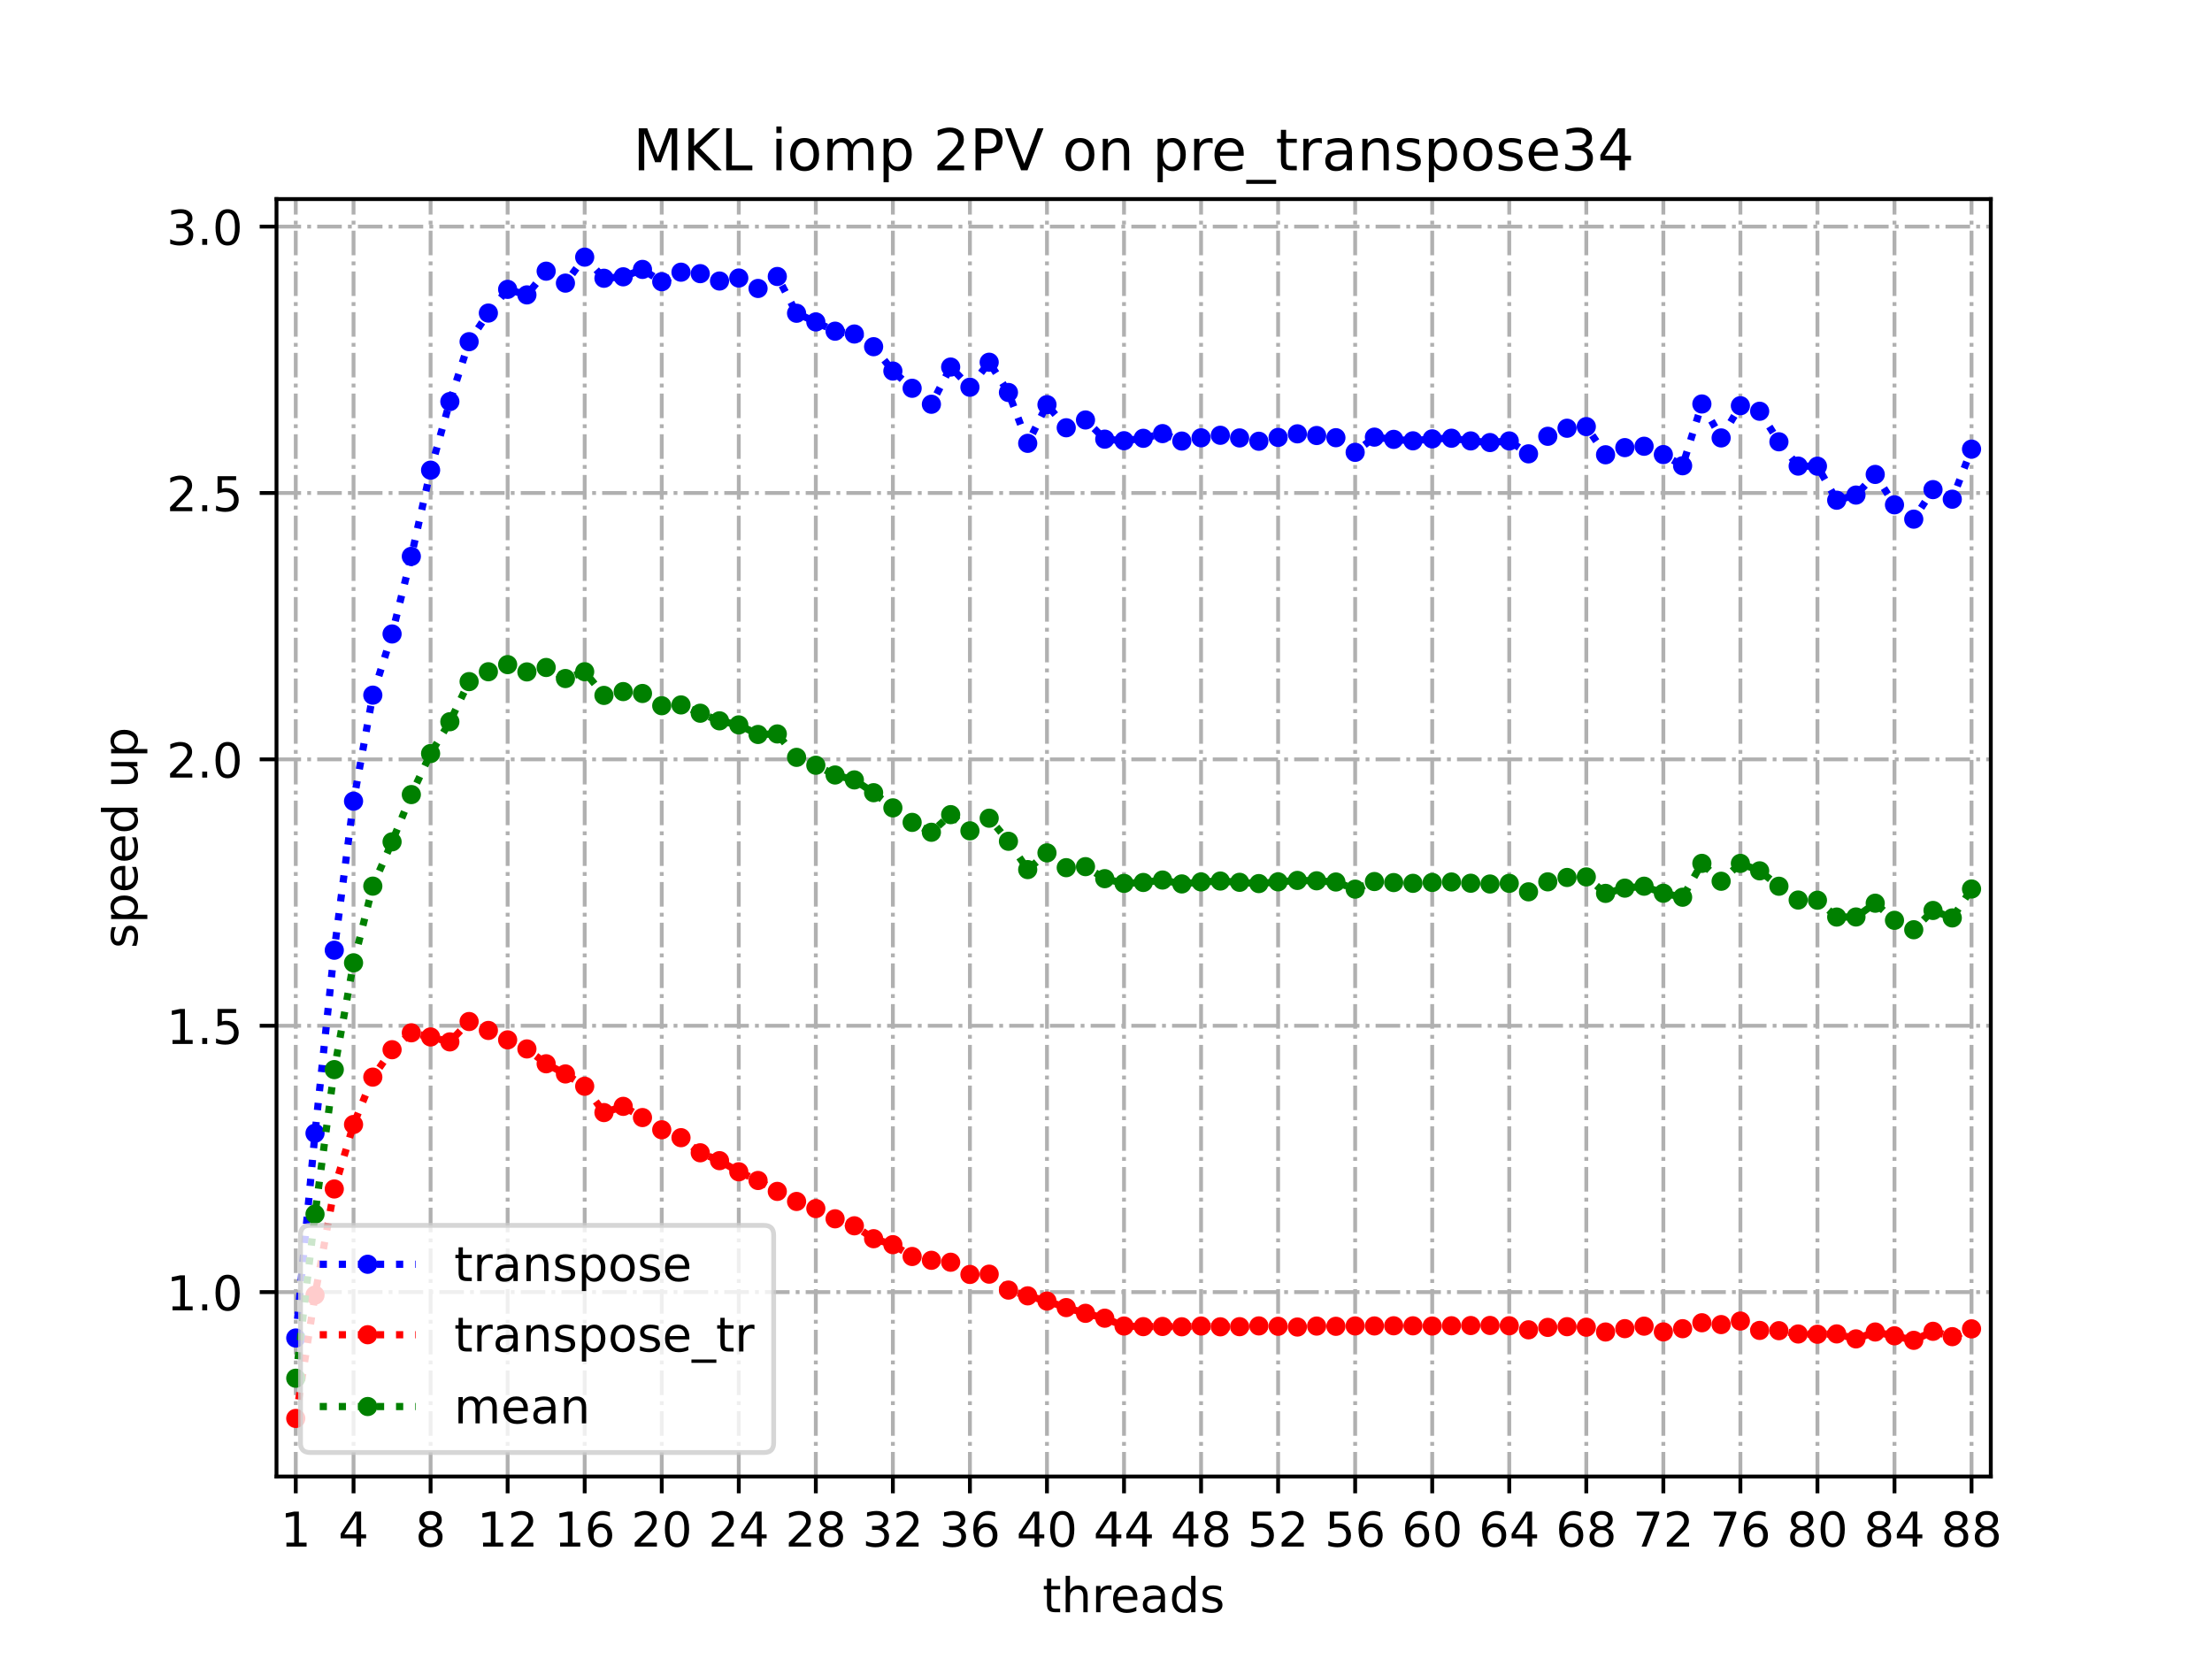 <?xml version="1.0" encoding="utf-8" standalone="no"?>
<!DOCTYPE svg PUBLIC "-//W3C//DTD SVG 1.1//EN"
  "http://www.w3.org/Graphics/SVG/1.1/DTD/svg11.dtd">
<!-- Created with matplotlib (https://matplotlib.org/) -->
<svg height="345.6pt" version="1.1" viewBox="0 0 460.8 345.6" width="460.8pt" xmlns="http://www.w3.org/2000/svg" xmlns:xlink="http://www.w3.org/1999/xlink">
 <defs>
  <style type="text/css">
*{stroke-linecap:butt;stroke-linejoin:round;}
  </style>
 </defs>
 <g id="figure_1">
  <g id="patch_1">
   <path d="M 0 345.6 
L 460.8 345.6 
L 460.8 0 
L 0 0 
z
" style="fill:#ffffff;"/>
  </g>
  <g id="axes_1">
   <g id="patch_2">
    <path d="M 57.6 307.584 
L 414.72 307.584 
L 414.72 41.472 
L 57.6 41.472 
z
" style="fill:#ffffff;"/>
   </g>
   <g id="matplotlib.axis_1">
    <g id="xtick_1">
     <g id="line2d_1">
      <path clip-path="url(#p1b7299b15f)" d="M 61.613 307.584 
L 61.613 41.472 
" style="fill:none;stroke:#b0b0b0;stroke-dasharray:5.12,1.28,0.8,1.28;stroke-dashoffset:0;stroke-width:0.8;"/>
     </g>
     <g id="line2d_2">
      <defs>
       <path d="M 0 0 
L 0 3.5 
" id="mb2ba7686a4" style="stroke:#000000;stroke-width:0.8;"/>
      </defs>
      <g>
       <use style="stroke:#000000;stroke-width:0.8;" x="61.613" xlink:href="#mb2ba7686a4" y="307.584"/>
      </g>
     </g>
     <g id="text_1">
      <!-- 1 -->
      <defs>
       <path d="M 12.406 8.297 
L 28.516 8.297 
L 28.516 63.922 
L 10.984 60.406 
L 10.984 69.391 
L 28.422 72.906 
L 38.281 72.906 
L 38.281 8.297 
L 54.391 8.297 
L 54.391 0 
L 12.406 0 
z
" id="DejaVuSans-49"/>
      </defs>
      <g transform="translate(58.431 322.182)scale(0.1 -0.1)">
       <use xlink:href="#DejaVuSans-49"/>
      </g>
     </g>
    </g>
    <g id="xtick_2">
     <g id="line2d_3">
      <path clip-path="url(#p1b7299b15f)" d="M 73.65 307.584 
L 73.65 41.472 
" style="fill:none;stroke:#b0b0b0;stroke-dasharray:5.12,1.28,0.8,1.28;stroke-dashoffset:0;stroke-width:0.8;"/>
     </g>
     <g id="line2d_4">
      <g>
       <use style="stroke:#000000;stroke-width:0.8;" x="73.65" xlink:href="#mb2ba7686a4" y="307.584"/>
      </g>
     </g>
     <g id="text_2">
      <!-- 4 -->
      <defs>
       <path d="M 37.797 64.312 
L 12.891 25.391 
L 37.797 25.391 
z
M 35.203 72.906 
L 47.609 72.906 
L 47.609 25.391 
L 58.016 25.391 
L 58.016 17.188 
L 47.609 17.188 
L 47.609 0 
L 37.797 0 
L 37.797 17.188 
L 4.891 17.188 
L 4.891 26.703 
z
" id="DejaVuSans-52"/>
      </defs>
      <g transform="translate(70.469 322.182)scale(0.1 -0.1)">
       <use xlink:href="#DejaVuSans-52"/>
      </g>
     </g>
    </g>
    <g id="xtick_3">
     <g id="line2d_5">
      <path clip-path="url(#p1b7299b15f)" d="M 89.701 307.584 
L 89.701 41.472 
" style="fill:none;stroke:#b0b0b0;stroke-dasharray:5.12,1.28,0.8,1.28;stroke-dashoffset:0;stroke-width:0.8;"/>
     </g>
     <g id="line2d_6">
      <g>
       <use style="stroke:#000000;stroke-width:0.8;" x="89.701" xlink:href="#mb2ba7686a4" y="307.584"/>
      </g>
     </g>
     <g id="text_3">
      <!-- 8 -->
      <defs>
       <path d="M 31.781 34.625 
Q 24.75 34.625 20.719 30.859 
Q 16.703 27.094 16.703 20.516 
Q 16.703 13.922 20.719 10.156 
Q 24.75 6.391 31.781 6.391 
Q 38.812 6.391 42.859 10.172 
Q 46.922 13.969 46.922 20.516 
Q 46.922 27.094 42.891 30.859 
Q 38.875 34.625 31.781 34.625 
z
M 21.922 38.812 
Q 15.578 40.375 12.031 44.719 
Q 8.5 49.078 8.5 55.328 
Q 8.5 64.062 14.719 69.141 
Q 20.953 74.219 31.781 74.219 
Q 42.672 74.219 48.875 69.141 
Q 55.078 64.062 55.078 55.328 
Q 55.078 49.078 51.531 44.719 
Q 48 40.375 41.703 38.812 
Q 48.828 37.156 52.797 32.312 
Q 56.781 27.484 56.781 20.516 
Q 56.781 9.906 50.312 4.234 
Q 43.844 -1.422 31.781 -1.422 
Q 19.734 -1.422 13.25 4.234 
Q 6.781 9.906 6.781 20.516 
Q 6.781 27.484 10.781 32.312 
Q 14.797 37.156 21.922 38.812 
z
M 18.312 54.391 
Q 18.312 48.734 21.844 45.562 
Q 25.391 42.391 31.781 42.391 
Q 38.141 42.391 41.719 45.562 
Q 45.312 48.734 45.312 54.391 
Q 45.312 60.062 41.719 63.234 
Q 38.141 66.406 31.781 66.406 
Q 25.391 66.406 21.844 63.234 
Q 18.312 60.062 18.312 54.391 
z
" id="DejaVuSans-56"/>
      </defs>
      <g transform="translate(86.519 322.182)scale(0.1 -0.1)">
       <use xlink:href="#DejaVuSans-56"/>
      </g>
     </g>
    </g>
    <g id="xtick_4">
     <g id="line2d_7">
      <path clip-path="url(#p1b7299b15f)" d="M 105.751 307.584 
L 105.751 41.472 
" style="fill:none;stroke:#b0b0b0;stroke-dasharray:5.12,1.28,0.8,1.28;stroke-dashoffset:0;stroke-width:0.8;"/>
     </g>
     <g id="line2d_8">
      <g>
       <use style="stroke:#000000;stroke-width:0.8;" x="105.751" xlink:href="#mb2ba7686a4" y="307.584"/>
      </g>
     </g>
     <g id="text_4">
      <!-- 12 -->
      <defs>
       <path d="M 19.188 8.297 
L 53.609 8.297 
L 53.609 0 
L 7.328 0 
L 7.328 8.297 
Q 12.938 14.109 22.625 23.891 
Q 32.328 33.688 34.812 36.531 
Q 39.547 41.844 41.422 45.531 
Q 43.312 49.219 43.312 52.781 
Q 43.312 58.594 39.234 62.25 
Q 35.156 65.922 28.609 65.922 
Q 23.969 65.922 18.812 64.312 
Q 13.672 62.703 7.812 59.422 
L 7.812 69.391 
Q 13.766 71.781 18.938 73 
Q 24.125 74.219 28.422 74.219 
Q 39.75 74.219 46.484 68.547 
Q 53.219 62.891 53.219 53.422 
Q 53.219 48.922 51.531 44.891 
Q 49.859 40.875 45.406 35.406 
Q 44.188 33.984 37.641 27.219 
Q 31.109 20.453 19.188 8.297 
z
" id="DejaVuSans-50"/>
      </defs>
      <g transform="translate(99.389 322.182)scale(0.1 -0.1)">
       <use xlink:href="#DejaVuSans-49"/>
       <use x="63.623" xlink:href="#DejaVuSans-50"/>
      </g>
     </g>
    </g>
    <g id="xtick_5">
     <g id="line2d_9">
      <path clip-path="url(#p1b7299b15f)" d="M 121.801 307.584 
L 121.801 41.472 
" style="fill:none;stroke:#b0b0b0;stroke-dasharray:5.12,1.28,0.8,1.28;stroke-dashoffset:0;stroke-width:0.8;"/>
     </g>
     <g id="line2d_10">
      <g>
       <use style="stroke:#000000;stroke-width:0.8;" x="121.801" xlink:href="#mb2ba7686a4" y="307.584"/>
      </g>
     </g>
     <g id="text_5">
      <!-- 16 -->
      <defs>
       <path d="M 33.016 40.375 
Q 26.375 40.375 22.484 35.828 
Q 18.609 31.297 18.609 23.391 
Q 18.609 15.531 22.484 10.953 
Q 26.375 6.391 33.016 6.391 
Q 39.656 6.391 43.531 10.953 
Q 47.406 15.531 47.406 23.391 
Q 47.406 31.297 43.531 35.828 
Q 39.656 40.375 33.016 40.375 
z
M 52.594 71.297 
L 52.594 62.312 
Q 48.875 64.062 45.094 64.984 
Q 41.312 65.922 37.594 65.922 
Q 27.828 65.922 22.672 59.328 
Q 17.531 52.734 16.797 39.406 
Q 19.672 43.656 24.016 45.922 
Q 28.375 48.188 33.594 48.188 
Q 44.578 48.188 50.953 41.516 
Q 57.328 34.859 57.328 23.391 
Q 57.328 12.156 50.688 5.359 
Q 44.047 -1.422 33.016 -1.422 
Q 20.359 -1.422 13.672 8.266 
Q 6.984 17.969 6.984 36.375 
Q 6.984 53.656 15.188 63.938 
Q 23.391 74.219 37.203 74.219 
Q 40.922 74.219 44.703 73.484 
Q 48.484 72.75 52.594 71.297 
z
" id="DejaVuSans-54"/>
      </defs>
      <g transform="translate(115.439 322.182)scale(0.1 -0.1)">
       <use xlink:href="#DejaVuSans-49"/>
       <use x="63.623" xlink:href="#DejaVuSans-54"/>
      </g>
     </g>
    </g>
    <g id="xtick_6">
     <g id="line2d_11">
      <path clip-path="url(#p1b7299b15f)" d="M 137.852 307.584 
L 137.852 41.472 
" style="fill:none;stroke:#b0b0b0;stroke-dasharray:5.12,1.28,0.8,1.28;stroke-dashoffset:0;stroke-width:0.8;"/>
     </g>
     <g id="line2d_12">
      <g>
       <use style="stroke:#000000;stroke-width:0.8;" x="137.852" xlink:href="#mb2ba7686a4" y="307.584"/>
      </g>
     </g>
     <g id="text_6">
      <!-- 20 -->
      <defs>
       <path d="M 31.781 66.406 
Q 24.172 66.406 20.328 58.906 
Q 16.5 51.422 16.5 36.375 
Q 16.5 21.391 20.328 13.891 
Q 24.172 6.391 31.781 6.391 
Q 39.453 6.391 43.281 13.891 
Q 47.125 21.391 47.125 36.375 
Q 47.125 51.422 43.281 58.906 
Q 39.453 66.406 31.781 66.406 
z
M 31.781 74.219 
Q 44.047 74.219 50.516 64.516 
Q 56.984 54.828 56.984 36.375 
Q 56.984 17.969 50.516 8.266 
Q 44.047 -1.422 31.781 -1.422 
Q 19.531 -1.422 13.062 8.266 
Q 6.594 17.969 6.594 36.375 
Q 6.594 54.828 13.062 64.516 
Q 19.531 74.219 31.781 74.219 
z
" id="DejaVuSans-48"/>
      </defs>
      <g transform="translate(131.489 322.182)scale(0.1 -0.1)">
       <use xlink:href="#DejaVuSans-50"/>
       <use x="63.623" xlink:href="#DejaVuSans-48"/>
      </g>
     </g>
    </g>
    <g id="xtick_7">
     <g id="line2d_13">
      <path clip-path="url(#p1b7299b15f)" d="M 153.902 307.584 
L 153.902 41.472 
" style="fill:none;stroke:#b0b0b0;stroke-dasharray:5.12,1.28,0.8,1.28;stroke-dashoffset:0;stroke-width:0.8;"/>
     </g>
     <g id="line2d_14">
      <g>
       <use style="stroke:#000000;stroke-width:0.8;" x="153.902" xlink:href="#mb2ba7686a4" y="307.584"/>
      </g>
     </g>
     <g id="text_7">
      <!-- 24 -->
      <g transform="translate(147.54 322.182)scale(0.1 -0.1)">
       <use xlink:href="#DejaVuSans-50"/>
       <use x="63.623" xlink:href="#DejaVuSans-52"/>
      </g>
     </g>
    </g>
    <g id="xtick_8">
     <g id="line2d_15">
      <path clip-path="url(#p1b7299b15f)" d="M 169.952 307.584 
L 169.952 41.472 
" style="fill:none;stroke:#b0b0b0;stroke-dasharray:5.12,1.28,0.8,1.28;stroke-dashoffset:0;stroke-width:0.8;"/>
     </g>
     <g id="line2d_16">
      <g>
       <use style="stroke:#000000;stroke-width:0.8;" x="169.952" xlink:href="#mb2ba7686a4" y="307.584"/>
      </g>
     </g>
     <g id="text_8">
      <!-- 28 -->
      <g transform="translate(163.59 322.182)scale(0.1 -0.1)">
       <use xlink:href="#DejaVuSans-50"/>
       <use x="63.623" xlink:href="#DejaVuSans-56"/>
      </g>
     </g>
    </g>
    <g id="xtick_9">
     <g id="line2d_17">
      <path clip-path="url(#p1b7299b15f)" d="M 186.003 307.584 
L 186.003 41.472 
" style="fill:none;stroke:#b0b0b0;stroke-dasharray:5.12,1.28,0.8,1.28;stroke-dashoffset:0;stroke-width:0.8;"/>
     </g>
     <g id="line2d_18">
      <g>
       <use style="stroke:#000000;stroke-width:0.8;" x="186.003" xlink:href="#mb2ba7686a4" y="307.584"/>
      </g>
     </g>
     <g id="text_9">
      <!-- 32 -->
      <defs>
       <path d="M 40.578 39.312 
Q 47.656 37.797 51.625 33 
Q 55.609 28.219 55.609 21.188 
Q 55.609 10.406 48.188 4.484 
Q 40.766 -1.422 27.094 -1.422 
Q 22.516 -1.422 17.656 -0.516 
Q 12.797 0.391 7.625 2.203 
L 7.625 11.719 
Q 11.719 9.328 16.594 8.109 
Q 21.484 6.891 26.812 6.891 
Q 36.078 6.891 40.938 10.547 
Q 45.797 14.203 45.797 21.188 
Q 45.797 27.641 41.281 31.266 
Q 36.766 34.906 28.719 34.906 
L 20.219 34.906 
L 20.219 43.016 
L 29.109 43.016 
Q 36.375 43.016 40.234 45.922 
Q 44.094 48.828 44.094 54.297 
Q 44.094 59.906 40.109 62.906 
Q 36.141 65.922 28.719 65.922 
Q 24.656 65.922 20.016 65.031 
Q 15.375 64.156 9.812 62.312 
L 9.812 71.094 
Q 15.438 72.656 20.344 73.438 
Q 25.25 74.219 29.594 74.219 
Q 40.828 74.219 47.359 69.109 
Q 53.906 64.016 53.906 55.328 
Q 53.906 49.266 50.438 45.094 
Q 46.969 40.922 40.578 39.312 
z
" id="DejaVuSans-51"/>
      </defs>
      <g transform="translate(179.64 322.182)scale(0.1 -0.1)">
       <use xlink:href="#DejaVuSans-51"/>
       <use x="63.623" xlink:href="#DejaVuSans-50"/>
      </g>
     </g>
    </g>
    <g id="xtick_10">
     <g id="line2d_19">
      <path clip-path="url(#p1b7299b15f)" d="M 202.053 307.584 
L 202.053 41.472 
" style="fill:none;stroke:#b0b0b0;stroke-dasharray:5.12,1.28,0.8,1.28;stroke-dashoffset:0;stroke-width:0.8;"/>
     </g>
     <g id="line2d_20">
      <g>
       <use style="stroke:#000000;stroke-width:0.8;" x="202.053" xlink:href="#mb2ba7686a4" y="307.584"/>
      </g>
     </g>
     <g id="text_10">
      <!-- 36 -->
      <g transform="translate(195.691 322.182)scale(0.1 -0.1)">
       <use xlink:href="#DejaVuSans-51"/>
       <use x="63.623" xlink:href="#DejaVuSans-54"/>
      </g>
     </g>
    </g>
    <g id="xtick_11">
     <g id="line2d_21">
      <path clip-path="url(#p1b7299b15f)" d="M 218.103 307.584 
L 218.103 41.472 
" style="fill:none;stroke:#b0b0b0;stroke-dasharray:5.12,1.28,0.8,1.28;stroke-dashoffset:0;stroke-width:0.8;"/>
     </g>
     <g id="line2d_22">
      <g>
       <use style="stroke:#000000;stroke-width:0.8;" x="218.103" xlink:href="#mb2ba7686a4" y="307.584"/>
      </g>
     </g>
     <g id="text_11">
      <!-- 40 -->
      <g transform="translate(211.741 322.182)scale(0.1 -0.1)">
       <use xlink:href="#DejaVuSans-52"/>
       <use x="63.623" xlink:href="#DejaVuSans-48"/>
      </g>
     </g>
    </g>
    <g id="xtick_12">
     <g id="line2d_23">
      <path clip-path="url(#p1b7299b15f)" d="M 234.154 307.584 
L 234.154 41.472 
" style="fill:none;stroke:#b0b0b0;stroke-dasharray:5.12,1.28,0.8,1.28;stroke-dashoffset:0;stroke-width:0.8;"/>
     </g>
     <g id="line2d_24">
      <g>
       <use style="stroke:#000000;stroke-width:0.8;" x="234.154" xlink:href="#mb2ba7686a4" y="307.584"/>
      </g>
     </g>
     <g id="text_12">
      <!-- 44 -->
      <g transform="translate(227.791 322.182)scale(0.1 -0.1)">
       <use xlink:href="#DejaVuSans-52"/>
       <use x="63.623" xlink:href="#DejaVuSans-52"/>
      </g>
     </g>
    </g>
    <g id="xtick_13">
     <g id="line2d_25">
      <path clip-path="url(#p1b7299b15f)" d="M 250.204 307.584 
L 250.204 41.472 
" style="fill:none;stroke:#b0b0b0;stroke-dasharray:5.12,1.28,0.8,1.28;stroke-dashoffset:0;stroke-width:0.8;"/>
     </g>
     <g id="line2d_26">
      <g>
       <use style="stroke:#000000;stroke-width:0.8;" x="250.204" xlink:href="#mb2ba7686a4" y="307.584"/>
      </g>
     </g>
     <g id="text_13">
      <!-- 48 -->
      <g transform="translate(243.842 322.182)scale(0.1 -0.1)">
       <use xlink:href="#DejaVuSans-52"/>
       <use x="63.623" xlink:href="#DejaVuSans-56"/>
      </g>
     </g>
    </g>
    <g id="xtick_14">
     <g id="line2d_27">
      <path clip-path="url(#p1b7299b15f)" d="M 266.254 307.584 
L 266.254 41.472 
" style="fill:none;stroke:#b0b0b0;stroke-dasharray:5.12,1.28,0.8,1.28;stroke-dashoffset:0;stroke-width:0.8;"/>
     </g>
     <g id="line2d_28">
      <g>
       <use style="stroke:#000000;stroke-width:0.8;" x="266.254" xlink:href="#mb2ba7686a4" y="307.584"/>
      </g>
     </g>
     <g id="text_14">
      <!-- 52 -->
      <defs>
       <path d="M 10.797 72.906 
L 49.516 72.906 
L 49.516 64.594 
L 19.828 64.594 
L 19.828 46.734 
Q 21.969 47.469 24.109 47.828 
Q 26.266 48.188 28.422 48.188 
Q 40.625 48.188 47.75 41.5 
Q 54.891 34.812 54.891 23.391 
Q 54.891 11.625 47.562 5.094 
Q 40.234 -1.422 26.906 -1.422 
Q 22.312 -1.422 17.547 -0.641 
Q 12.797 0.141 7.719 1.703 
L 7.719 11.625 
Q 12.109 9.234 16.797 8.062 
Q 21.484 6.891 26.703 6.891 
Q 35.156 6.891 40.078 11.328 
Q 45.016 15.766 45.016 23.391 
Q 45.016 31 40.078 35.438 
Q 35.156 39.891 26.703 39.891 
Q 22.75 39.891 18.812 39.016 
Q 14.891 38.141 10.797 36.281 
z
" id="DejaVuSans-53"/>
      </defs>
      <g transform="translate(259.892 322.182)scale(0.1 -0.1)">
       <use xlink:href="#DejaVuSans-53"/>
       <use x="63.623" xlink:href="#DejaVuSans-50"/>
      </g>
     </g>
    </g>
    <g id="xtick_15">
     <g id="line2d_29">
      <path clip-path="url(#p1b7299b15f)" d="M 282.305 307.584 
L 282.305 41.472 
" style="fill:none;stroke:#b0b0b0;stroke-dasharray:5.12,1.28,0.8,1.28;stroke-dashoffset:0;stroke-width:0.8;"/>
     </g>
     <g id="line2d_30">
      <g>
       <use style="stroke:#000000;stroke-width:0.8;" x="282.305" xlink:href="#mb2ba7686a4" y="307.584"/>
      </g>
     </g>
     <g id="text_15">
      <!-- 56 -->
      <g transform="translate(275.942 322.182)scale(0.1 -0.1)">
       <use xlink:href="#DejaVuSans-53"/>
       <use x="63.623" xlink:href="#DejaVuSans-54"/>
      </g>
     </g>
    </g>
    <g id="xtick_16">
     <g id="line2d_31">
      <path clip-path="url(#p1b7299b15f)" d="M 298.355 307.584 
L 298.355 41.472 
" style="fill:none;stroke:#b0b0b0;stroke-dasharray:5.12,1.28,0.8,1.28;stroke-dashoffset:0;stroke-width:0.8;"/>
     </g>
     <g id="line2d_32">
      <g>
       <use style="stroke:#000000;stroke-width:0.8;" x="298.355" xlink:href="#mb2ba7686a4" y="307.584"/>
      </g>
     </g>
     <g id="text_16">
      <!-- 60 -->
      <g transform="translate(291.993 322.182)scale(0.1 -0.1)">
       <use xlink:href="#DejaVuSans-54"/>
       <use x="63.623" xlink:href="#DejaVuSans-48"/>
      </g>
     </g>
    </g>
    <g id="xtick_17">
     <g id="line2d_33">
      <path clip-path="url(#p1b7299b15f)" d="M 314.405 307.584 
L 314.405 41.472 
" style="fill:none;stroke:#b0b0b0;stroke-dasharray:5.12,1.28,0.8,1.28;stroke-dashoffset:0;stroke-width:0.8;"/>
     </g>
     <g id="line2d_34">
      <g>
       <use style="stroke:#000000;stroke-width:0.8;" x="314.405" xlink:href="#mb2ba7686a4" y="307.584"/>
      </g>
     </g>
     <g id="text_17">
      <!-- 64 -->
      <g transform="translate(308.043 322.182)scale(0.1 -0.1)">
       <use xlink:href="#DejaVuSans-54"/>
       <use x="63.623" xlink:href="#DejaVuSans-52"/>
      </g>
     </g>
    </g>
    <g id="xtick_18">
     <g id="line2d_35">
      <path clip-path="url(#p1b7299b15f)" d="M 330.456 307.584 
L 330.456 41.472 
" style="fill:none;stroke:#b0b0b0;stroke-dasharray:5.12,1.28,0.8,1.28;stroke-dashoffset:0;stroke-width:0.8;"/>
     </g>
     <g id="line2d_36">
      <g>
       <use style="stroke:#000000;stroke-width:0.8;" x="330.456" xlink:href="#mb2ba7686a4" y="307.584"/>
      </g>
     </g>
     <g id="text_18">
      <!-- 68 -->
      <g transform="translate(324.093 322.182)scale(0.1 -0.1)">
       <use xlink:href="#DejaVuSans-54"/>
       <use x="63.623" xlink:href="#DejaVuSans-56"/>
      </g>
     </g>
    </g>
    <g id="xtick_19">
     <g id="line2d_37">
      <path clip-path="url(#p1b7299b15f)" d="M 346.506 307.584 
L 346.506 41.472 
" style="fill:none;stroke:#b0b0b0;stroke-dasharray:5.12,1.28,0.8,1.28;stroke-dashoffset:0;stroke-width:0.8;"/>
     </g>
     <g id="line2d_38">
      <g>
       <use style="stroke:#000000;stroke-width:0.8;" x="346.506" xlink:href="#mb2ba7686a4" y="307.584"/>
      </g>
     </g>
     <g id="text_19">
      <!-- 72 -->
      <defs>
       <path d="M 8.203 72.906 
L 55.078 72.906 
L 55.078 68.703 
L 28.609 0 
L 18.312 0 
L 43.219 64.594 
L 8.203 64.594 
z
" id="DejaVuSans-55"/>
      </defs>
      <g transform="translate(340.144 322.182)scale(0.1 -0.1)">
       <use xlink:href="#DejaVuSans-55"/>
       <use x="63.623" xlink:href="#DejaVuSans-50"/>
      </g>
     </g>
    </g>
    <g id="xtick_20">
     <g id="line2d_39">
      <path clip-path="url(#p1b7299b15f)" d="M 362.556 307.584 
L 362.556 41.472 
" style="fill:none;stroke:#b0b0b0;stroke-dasharray:5.12,1.28,0.8,1.28;stroke-dashoffset:0;stroke-width:0.8;"/>
     </g>
     <g id="line2d_40">
      <g>
       <use style="stroke:#000000;stroke-width:0.8;" x="362.556" xlink:href="#mb2ba7686a4" y="307.584"/>
      </g>
     </g>
     <g id="text_20">
      <!-- 76 -->
      <g transform="translate(356.194 322.182)scale(0.1 -0.1)">
       <use xlink:href="#DejaVuSans-55"/>
       <use x="63.623" xlink:href="#DejaVuSans-54"/>
      </g>
     </g>
    </g>
    <g id="xtick_21">
     <g id="line2d_41">
      <path clip-path="url(#p1b7299b15f)" d="M 378.607 307.584 
L 378.607 41.472 
" style="fill:none;stroke:#b0b0b0;stroke-dasharray:5.12,1.28,0.8,1.28;stroke-dashoffset:0;stroke-width:0.8;"/>
     </g>
     <g id="line2d_42">
      <g>
       <use style="stroke:#000000;stroke-width:0.8;" x="378.607" xlink:href="#mb2ba7686a4" y="307.584"/>
      </g>
     </g>
     <g id="text_21">
      <!-- 80 -->
      <g transform="translate(372.244 322.182)scale(0.1 -0.1)">
       <use xlink:href="#DejaVuSans-56"/>
       <use x="63.623" xlink:href="#DejaVuSans-48"/>
      </g>
     </g>
    </g>
    <g id="xtick_22">
     <g id="line2d_43">
      <path clip-path="url(#p1b7299b15f)" d="M 394.657 307.584 
L 394.657 41.472 
" style="fill:none;stroke:#b0b0b0;stroke-dasharray:5.12,1.28,0.8,1.28;stroke-dashoffset:0;stroke-width:0.8;"/>
     </g>
     <g id="line2d_44">
      <g>
       <use style="stroke:#000000;stroke-width:0.8;" x="394.657" xlink:href="#mb2ba7686a4" y="307.584"/>
      </g>
     </g>
     <g id="text_22">
      <!-- 84 -->
      <g transform="translate(388.295 322.182)scale(0.1 -0.1)">
       <use xlink:href="#DejaVuSans-56"/>
       <use x="63.623" xlink:href="#DejaVuSans-52"/>
      </g>
     </g>
    </g>
    <g id="xtick_23">
     <g id="line2d_45">
      <path clip-path="url(#p1b7299b15f)" d="M 410.707 307.584 
L 410.707 41.472 
" style="fill:none;stroke:#b0b0b0;stroke-dasharray:5.12,1.28,0.8,1.28;stroke-dashoffset:0;stroke-width:0.8;"/>
     </g>
     <g id="line2d_46">
      <g>
       <use style="stroke:#000000;stroke-width:0.8;" x="410.707" xlink:href="#mb2ba7686a4" y="307.584"/>
      </g>
     </g>
     <g id="text_23">
      <!-- 88 -->
      <g transform="translate(404.345 322.182)scale(0.1 -0.1)">
       <use xlink:href="#DejaVuSans-56"/>
       <use x="63.623" xlink:href="#DejaVuSans-56"/>
      </g>
     </g>
    </g>
    <g id="text_24">
     <!-- threads -->
     <defs>
      <path d="M 18.312 70.219 
L 18.312 54.688 
L 36.812 54.688 
L 36.812 47.703 
L 18.312 47.703 
L 18.312 18.016 
Q 18.312 11.328 20.141 9.422 
Q 21.969 7.516 27.594 7.516 
L 36.812 7.516 
L 36.812 0 
L 27.594 0 
Q 17.188 0 13.234 3.875 
Q 9.281 7.766 9.281 18.016 
L 9.281 47.703 
L 2.688 47.703 
L 2.688 54.688 
L 9.281 54.688 
L 9.281 70.219 
z
" id="DejaVuSans-116"/>
      <path d="M 54.891 33.016 
L 54.891 0 
L 45.906 0 
L 45.906 32.719 
Q 45.906 40.484 42.875 44.328 
Q 39.844 48.188 33.797 48.188 
Q 26.516 48.188 22.312 43.547 
Q 18.109 38.922 18.109 30.906 
L 18.109 0 
L 9.078 0 
L 9.078 75.984 
L 18.109 75.984 
L 18.109 46.188 
Q 21.344 51.125 25.703 53.562 
Q 30.078 56 35.797 56 
Q 45.219 56 50.047 50.172 
Q 54.891 44.344 54.891 33.016 
z
" id="DejaVuSans-104"/>
      <path d="M 41.109 46.297 
Q 39.594 47.172 37.812 47.578 
Q 36.031 48 33.891 48 
Q 26.266 48 22.188 43.047 
Q 18.109 38.094 18.109 28.812 
L 18.109 0 
L 9.078 0 
L 9.078 54.688 
L 18.109 54.688 
L 18.109 46.188 
Q 20.953 51.172 25.484 53.578 
Q 30.031 56 36.531 56 
Q 37.453 56 38.578 55.875 
Q 39.703 55.766 41.062 55.516 
z
" id="DejaVuSans-114"/>
      <path d="M 56.203 29.594 
L 56.203 25.203 
L 14.891 25.203 
Q 15.484 15.922 20.484 11.062 
Q 25.484 6.203 34.422 6.203 
Q 39.594 6.203 44.453 7.469 
Q 49.312 8.734 54.109 11.281 
L 54.109 2.781 
Q 49.266 0.734 44.188 -0.344 
Q 39.109 -1.422 33.891 -1.422 
Q 20.797 -1.422 13.156 6.188 
Q 5.516 13.812 5.516 26.812 
Q 5.516 40.234 12.766 48.109 
Q 20.016 56 32.328 56 
Q 43.359 56 49.781 48.891 
Q 56.203 41.797 56.203 29.594 
z
M 47.219 32.234 
Q 47.125 39.594 43.094 43.984 
Q 39.062 48.391 32.422 48.391 
Q 24.906 48.391 20.391 44.141 
Q 15.875 39.891 15.188 32.172 
z
" id="DejaVuSans-101"/>
      <path d="M 34.281 27.484 
Q 23.391 27.484 19.188 25 
Q 14.984 22.516 14.984 16.5 
Q 14.984 11.719 18.141 8.906 
Q 21.297 6.109 26.703 6.109 
Q 34.188 6.109 38.703 11.406 
Q 43.219 16.703 43.219 25.484 
L 43.219 27.484 
z
M 52.203 31.203 
L 52.203 0 
L 43.219 0 
L 43.219 8.297 
Q 40.141 3.328 35.547 0.953 
Q 30.953 -1.422 24.312 -1.422 
Q 15.922 -1.422 10.953 3.297 
Q 6 8.016 6 15.922 
Q 6 25.141 12.172 29.828 
Q 18.359 34.516 30.609 34.516 
L 43.219 34.516 
L 43.219 35.406 
Q 43.219 41.609 39.141 45 
Q 35.062 48.391 27.688 48.391 
Q 23 48.391 18.547 47.266 
Q 14.109 46.141 10.016 43.891 
L 10.016 52.203 
Q 14.938 54.109 19.578 55.047 
Q 24.219 56 28.609 56 
Q 40.484 56 46.344 49.844 
Q 52.203 43.703 52.203 31.203 
z
" id="DejaVuSans-97"/>
      <path d="M 45.406 46.391 
L 45.406 75.984 
L 54.391 75.984 
L 54.391 0 
L 45.406 0 
L 45.406 8.203 
Q 42.578 3.328 38.25 0.953 
Q 33.938 -1.422 27.875 -1.422 
Q 17.969 -1.422 11.734 6.484 
Q 5.516 14.406 5.516 27.297 
Q 5.516 40.188 11.734 48.094 
Q 17.969 56 27.875 56 
Q 33.938 56 38.25 53.625 
Q 42.578 51.266 45.406 46.391 
z
M 14.797 27.297 
Q 14.797 17.391 18.875 11.75 
Q 22.953 6.109 30.078 6.109 
Q 37.203 6.109 41.297 11.75 
Q 45.406 17.391 45.406 27.297 
Q 45.406 37.203 41.297 42.844 
Q 37.203 48.484 30.078 48.484 
Q 22.953 48.484 18.875 42.844 
Q 14.797 37.203 14.797 27.297 
z
" id="DejaVuSans-100"/>
      <path d="M 44.281 53.078 
L 44.281 44.578 
Q 40.484 46.531 36.375 47.5 
Q 32.281 48.484 27.875 48.484 
Q 21.188 48.484 17.844 46.438 
Q 14.5 44.391 14.5 40.281 
Q 14.5 37.156 16.891 35.375 
Q 19.281 33.594 26.516 31.984 
L 29.594 31.297 
Q 39.156 29.25 43.188 25.516 
Q 47.219 21.781 47.219 15.094 
Q 47.219 7.469 41.188 3.016 
Q 35.156 -1.422 24.609 -1.422 
Q 20.219 -1.422 15.453 -0.562 
Q 10.688 0.297 5.422 2 
L 5.422 11.281 
Q 10.406 8.688 15.234 7.391 
Q 20.062 6.109 24.812 6.109 
Q 31.156 6.109 34.562 8.281 
Q 37.984 10.453 37.984 14.406 
Q 37.984 18.062 35.516 20.016 
Q 33.062 21.969 24.703 23.781 
L 21.578 24.516 
Q 13.234 26.266 9.516 29.906 
Q 5.812 33.547 5.812 39.891 
Q 5.812 47.609 11.281 51.797 
Q 16.75 56 26.812 56 
Q 31.781 56 36.172 55.266 
Q 40.578 54.547 44.281 53.078 
z
" id="DejaVuSans-115"/>
     </defs>
     <g transform="translate(217.169 335.861)scale(0.1 -0.1)">
      <use xlink:href="#DejaVuSans-116"/>
      <use x="39.209" xlink:href="#DejaVuSans-104"/>
      <use x="102.588" xlink:href="#DejaVuSans-114"/>
      <use x="141.451" xlink:href="#DejaVuSans-101"/>
      <use x="202.975" xlink:href="#DejaVuSans-97"/>
      <use x="264.254" xlink:href="#DejaVuSans-100"/>
      <use x="327.73" xlink:href="#DejaVuSans-115"/>
     </g>
    </g>
   </g>
   <g id="matplotlib.axis_2">
    <g id="ytick_1">
     <g id="line2d_47">
      <path clip-path="url(#p1b7299b15f)" d="M 57.6 269.169 
L 414.72 269.169 
" style="fill:none;stroke:#b0b0b0;stroke-dasharray:5.12,1.28,0.8,1.28;stroke-dashoffset:0;stroke-width:0.8;"/>
     </g>
     <g id="line2d_48">
      <defs>
       <path d="M 0 0 
L -3.5 0 
" id="m726740709d" style="stroke:#000000;stroke-width:0.8;"/>
      </defs>
      <g>
       <use style="stroke:#000000;stroke-width:0.8;" x="57.6" xlink:href="#m726740709d" y="269.169"/>
      </g>
     </g>
     <g id="text_25">
      <!-- 1.0 -->
      <defs>
       <path d="M 10.688 12.406 
L 21 12.406 
L 21 0 
L 10.688 0 
z
" id="DejaVuSans-46"/>
      </defs>
      <g transform="translate(34.697 272.969)scale(0.1 -0.1)">
       <use xlink:href="#DejaVuSans-49"/>
       <use x="63.623" xlink:href="#DejaVuSans-46"/>
       <use x="95.41" xlink:href="#DejaVuSans-48"/>
      </g>
     </g>
    </g>
    <g id="ytick_2">
     <g id="line2d_49">
      <path clip-path="url(#p1b7299b15f)" d="M 57.6 213.678 
L 414.72 213.678 
" style="fill:none;stroke:#b0b0b0;stroke-dasharray:5.12,1.28,0.8,1.28;stroke-dashoffset:0;stroke-width:0.8;"/>
     </g>
     <g id="line2d_50">
      <g>
       <use style="stroke:#000000;stroke-width:0.8;" x="57.6" xlink:href="#m726740709d" y="213.678"/>
      </g>
     </g>
     <g id="text_26">
      <!-- 1.5 -->
      <g transform="translate(34.697 217.477)scale(0.1 -0.1)">
       <use xlink:href="#DejaVuSans-49"/>
       <use x="63.623" xlink:href="#DejaVuSans-46"/>
       <use x="95.41" xlink:href="#DejaVuSans-53"/>
      </g>
     </g>
    </g>
    <g id="ytick_3">
     <g id="line2d_51">
      <path clip-path="url(#p1b7299b15f)" d="M 57.6 158.186 
L 414.72 158.186 
" style="fill:none;stroke:#b0b0b0;stroke-dasharray:5.12,1.28,0.8,1.28;stroke-dashoffset:0;stroke-width:0.8;"/>
     </g>
     <g id="line2d_52">
      <g>
       <use style="stroke:#000000;stroke-width:0.8;" x="57.6" xlink:href="#m726740709d" y="158.186"/>
      </g>
     </g>
     <g id="text_27">
      <!-- 2.0 -->
      <g transform="translate(34.697 161.985)scale(0.1 -0.1)">
       <use xlink:href="#DejaVuSans-50"/>
       <use x="63.623" xlink:href="#DejaVuSans-46"/>
       <use x="95.41" xlink:href="#DejaVuSans-48"/>
      </g>
     </g>
    </g>
    <g id="ytick_4">
     <g id="line2d_53">
      <path clip-path="url(#p1b7299b15f)" d="M 57.6 102.694 
L 414.72 102.694 
" style="fill:none;stroke:#b0b0b0;stroke-dasharray:5.12,1.28,0.8,1.28;stroke-dashoffset:0;stroke-width:0.8;"/>
     </g>
     <g id="line2d_54">
      <g>
       <use style="stroke:#000000;stroke-width:0.8;" x="57.6" xlink:href="#m726740709d" y="102.694"/>
      </g>
     </g>
     <g id="text_28">
      <!-- 2.5 -->
      <g transform="translate(34.697 106.493)scale(0.1 -0.1)">
       <use xlink:href="#DejaVuSans-50"/>
       <use x="63.623" xlink:href="#DejaVuSans-46"/>
       <use x="95.41" xlink:href="#DejaVuSans-53"/>
      </g>
     </g>
    </g>
    <g id="ytick_5">
     <g id="line2d_55">
      <path clip-path="url(#p1b7299b15f)" d="M 57.6 47.202 
L 414.72 47.202 
" style="fill:none;stroke:#b0b0b0;stroke-dasharray:5.12,1.28,0.8,1.28;stroke-dashoffset:0;stroke-width:0.8;"/>
     </g>
     <g id="line2d_56">
      <g>
       <use style="stroke:#000000;stroke-width:0.8;" x="57.6" xlink:href="#m726740709d" y="47.202"/>
      </g>
     </g>
     <g id="text_29">
      <!-- 3.0 -->
      <g transform="translate(34.697 51.001)scale(0.1 -0.1)">
       <use xlink:href="#DejaVuSans-51"/>
       <use x="63.623" xlink:href="#DejaVuSans-46"/>
       <use x="95.41" xlink:href="#DejaVuSans-48"/>
      </g>
     </g>
    </g>
    <g id="text_30">
     <!-- speed up -->
     <defs>
      <path d="M 18.109 8.203 
L 18.109 -20.797 
L 9.078 -20.797 
L 9.078 54.688 
L 18.109 54.688 
L 18.109 46.391 
Q 20.953 51.266 25.266 53.625 
Q 29.594 56 35.594 56 
Q 45.562 56 51.781 48.094 
Q 58.016 40.188 58.016 27.297 
Q 58.016 14.406 51.781 6.484 
Q 45.562 -1.422 35.594 -1.422 
Q 29.594 -1.422 25.266 0.953 
Q 20.953 3.328 18.109 8.203 
z
M 48.688 27.297 
Q 48.688 37.203 44.609 42.844 
Q 40.531 48.484 33.406 48.484 
Q 26.266 48.484 22.188 42.844 
Q 18.109 37.203 18.109 27.297 
Q 18.109 17.391 22.188 11.75 
Q 26.266 6.109 33.406 6.109 
Q 40.531 6.109 44.609 11.75 
Q 48.688 17.391 48.688 27.297 
z
" id="DejaVuSans-112"/>
      <path id="DejaVuSans-32"/>
      <path d="M 8.5 21.578 
L 8.5 54.688 
L 17.484 54.688 
L 17.484 21.922 
Q 17.484 14.156 20.5 10.266 
Q 23.531 6.391 29.594 6.391 
Q 36.859 6.391 41.078 11.031 
Q 45.312 15.672 45.312 23.688 
L 45.312 54.688 
L 54.297 54.688 
L 54.297 0 
L 45.312 0 
L 45.312 8.406 
Q 42.047 3.422 37.719 1 
Q 33.406 -1.422 27.688 -1.422 
Q 18.266 -1.422 13.375 4.438 
Q 8.5 10.297 8.5 21.578 
z
M 31.109 56 
z
" id="DejaVuSans-117"/>
     </defs>
     <g transform="translate(28.617 197.566)rotate(-90)scale(0.1 -0.1)">
      <use xlink:href="#DejaVuSans-115"/>
      <use x="52.1" xlink:href="#DejaVuSans-112"/>
      <use x="115.576" xlink:href="#DejaVuSans-101"/>
      <use x="177.1" xlink:href="#DejaVuSans-101"/>
      <use x="238.623" xlink:href="#DejaVuSans-100"/>
      <use x="302.1" xlink:href="#DejaVuSans-32"/>
      <use x="333.887" xlink:href="#DejaVuSans-117"/>
      <use x="397.266" xlink:href="#DejaVuSans-112"/>
     </g>
    </g>
   </g>
   <g id="line2d_57">
    <path clip-path="url(#p1b7299b15f)" d="M 61.613 278.732 
L 65.625 236.077 
L 69.638 197.949 
L 73.65 166.901 
L 77.663 144.812 
L 81.676 132.067 
L 85.688 115.902 
L 89.701 97.942 
L 93.713 83.655 
L 97.726 71.179 
L 101.738 65.217 
L 105.751 60.28 
L 109.764 61.433 
L 113.776 56.492 
L 117.789 58.98 
L 121.801 53.568 
L 125.814 57.966 
L 129.827 57.666 
L 133.839 56.122 
L 137.852 58.685 
L 141.864 56.701 
L 145.877 57.008 
L 149.889 58.543 
L 153.902 57.915 
L 157.915 60.09 
L 161.927 57.597 
L 165.94 65.258 
L 169.952 67.064 
L 173.965 68.991 
L 177.978 69.582 
L 181.99 72.224 
L 186.003 77.297 
L 190.015 80.886 
L 194.028 84.214 
L 198.04 76.464 
L 202.053 80.665 
L 206.066 75.46 
L 210.078 81.761 
L 214.091 92.355 
L 218.103 84.3 
L 222.116 89.112 
L 226.129 87.488 
L 230.141 91.485 
L 234.154 91.809 
L 238.166 91.308 
L 242.179 90.329 
L 246.191 91.884 
L 250.204 91.203 
L 254.217 90.678 
L 258.229 91.232 
L 262.242 91.922 
L 266.254 91.124 
L 270.267 90.376 
L 274.28 90.727 
L 278.292 91.182 
L 282.305 94.231 
L 286.317 91.062 
L 290.33 91.529 
L 294.342 91.833 
L 298.355 91.425 
L 302.368 91.291 
L 306.38 91.854 
L 310.393 92.192 
L 314.405 91.854 
L 318.418 94.544 
L 322.431 90.888 
L 326.443 89.211 
L 330.456 88.871 
L 334.468 94.738 
L 338.481 93.248 
L 342.493 92.963 
L 346.506 94.697 
L 350.519 97.026 
L 354.531 84.156 
L 358.544 91.229 
L 362.556 84.515 
L 366.569 85.673 
L 370.582 92.035 
L 374.594 97.096 
L 378.607 97.12 
L 382.619 104.204 
L 386.632 103.133 
L 390.644 98.831 
L 394.657 105.164 
L 398.67 108.149 
L 402.682 101.996 
L 406.695 103.993 
L 410.707 93.562 
" style="fill:none;stroke:#0000ff;stroke-dasharray:1.5,2.475;stroke-dashoffset:0;stroke-width:1.5;"/>
    <defs>
     <path d="M 0 1.5 
C 0.398 1.5 0.779 1.342 1.061 1.061 
C 1.342 0.779 1.5 0.398 1.5 0 
C 1.5 -0.398 1.342 -0.779 1.061 -1.061 
C 0.779 -1.342 0.398 -1.5 0 -1.5 
C -0.398 -1.5 -0.779 -1.342 -1.061 -1.061 
C -1.342 -0.779 -1.5 -0.398 -1.5 0 
C -1.5 0.398 -1.342 0.779 -1.061 1.061 
C -0.779 1.342 -0.398 1.5 0 1.5 
z
" id="mdcc95587ea" style="stroke:#0000ff;"/>
    </defs>
    <g clip-path="url(#p1b7299b15f)">
     <use style="fill:#0000ff;stroke:#0000ff;" x="61.613" xlink:href="#mdcc95587ea" y="278.732"/>
     <use style="fill:#0000ff;stroke:#0000ff;" x="65.625" xlink:href="#mdcc95587ea" y="236.077"/>
     <use style="fill:#0000ff;stroke:#0000ff;" x="69.638" xlink:href="#mdcc95587ea" y="197.949"/>
     <use style="fill:#0000ff;stroke:#0000ff;" x="73.65" xlink:href="#mdcc95587ea" y="166.901"/>
     <use style="fill:#0000ff;stroke:#0000ff;" x="77.663" xlink:href="#mdcc95587ea" y="144.812"/>
     <use style="fill:#0000ff;stroke:#0000ff;" x="81.676" xlink:href="#mdcc95587ea" y="132.067"/>
     <use style="fill:#0000ff;stroke:#0000ff;" x="85.688" xlink:href="#mdcc95587ea" y="115.902"/>
     <use style="fill:#0000ff;stroke:#0000ff;" x="89.701" xlink:href="#mdcc95587ea" y="97.942"/>
     <use style="fill:#0000ff;stroke:#0000ff;" x="93.713" xlink:href="#mdcc95587ea" y="83.655"/>
     <use style="fill:#0000ff;stroke:#0000ff;" x="97.726" xlink:href="#mdcc95587ea" y="71.179"/>
     <use style="fill:#0000ff;stroke:#0000ff;" x="101.738" xlink:href="#mdcc95587ea" y="65.217"/>
     <use style="fill:#0000ff;stroke:#0000ff;" x="105.751" xlink:href="#mdcc95587ea" y="60.28"/>
     <use style="fill:#0000ff;stroke:#0000ff;" x="109.764" xlink:href="#mdcc95587ea" y="61.433"/>
     <use style="fill:#0000ff;stroke:#0000ff;" x="113.776" xlink:href="#mdcc95587ea" y="56.492"/>
     <use style="fill:#0000ff;stroke:#0000ff;" x="117.789" xlink:href="#mdcc95587ea" y="58.98"/>
     <use style="fill:#0000ff;stroke:#0000ff;" x="121.801" xlink:href="#mdcc95587ea" y="53.568"/>
     <use style="fill:#0000ff;stroke:#0000ff;" x="125.814" xlink:href="#mdcc95587ea" y="57.966"/>
     <use style="fill:#0000ff;stroke:#0000ff;" x="129.827" xlink:href="#mdcc95587ea" y="57.666"/>
     <use style="fill:#0000ff;stroke:#0000ff;" x="133.839" xlink:href="#mdcc95587ea" y="56.122"/>
     <use style="fill:#0000ff;stroke:#0000ff;" x="137.852" xlink:href="#mdcc95587ea" y="58.685"/>
     <use style="fill:#0000ff;stroke:#0000ff;" x="141.864" xlink:href="#mdcc95587ea" y="56.701"/>
     <use style="fill:#0000ff;stroke:#0000ff;" x="145.877" xlink:href="#mdcc95587ea" y="57.008"/>
     <use style="fill:#0000ff;stroke:#0000ff;" x="149.889" xlink:href="#mdcc95587ea" y="58.543"/>
     <use style="fill:#0000ff;stroke:#0000ff;" x="153.902" xlink:href="#mdcc95587ea" y="57.915"/>
     <use style="fill:#0000ff;stroke:#0000ff;" x="157.915" xlink:href="#mdcc95587ea" y="60.09"/>
     <use style="fill:#0000ff;stroke:#0000ff;" x="161.927" xlink:href="#mdcc95587ea" y="57.597"/>
     <use style="fill:#0000ff;stroke:#0000ff;" x="165.94" xlink:href="#mdcc95587ea" y="65.258"/>
     <use style="fill:#0000ff;stroke:#0000ff;" x="169.952" xlink:href="#mdcc95587ea" y="67.064"/>
     <use style="fill:#0000ff;stroke:#0000ff;" x="173.965" xlink:href="#mdcc95587ea" y="68.991"/>
     <use style="fill:#0000ff;stroke:#0000ff;" x="177.978" xlink:href="#mdcc95587ea" y="69.582"/>
     <use style="fill:#0000ff;stroke:#0000ff;" x="181.99" xlink:href="#mdcc95587ea" y="72.224"/>
     <use style="fill:#0000ff;stroke:#0000ff;" x="186.003" xlink:href="#mdcc95587ea" y="77.297"/>
     <use style="fill:#0000ff;stroke:#0000ff;" x="190.015" xlink:href="#mdcc95587ea" y="80.886"/>
     <use style="fill:#0000ff;stroke:#0000ff;" x="194.028" xlink:href="#mdcc95587ea" y="84.214"/>
     <use style="fill:#0000ff;stroke:#0000ff;" x="198.04" xlink:href="#mdcc95587ea" y="76.464"/>
     <use style="fill:#0000ff;stroke:#0000ff;" x="202.053" xlink:href="#mdcc95587ea" y="80.665"/>
     <use style="fill:#0000ff;stroke:#0000ff;" x="206.066" xlink:href="#mdcc95587ea" y="75.46"/>
     <use style="fill:#0000ff;stroke:#0000ff;" x="210.078" xlink:href="#mdcc95587ea" y="81.761"/>
     <use style="fill:#0000ff;stroke:#0000ff;" x="214.091" xlink:href="#mdcc95587ea" y="92.355"/>
     <use style="fill:#0000ff;stroke:#0000ff;" x="218.103" xlink:href="#mdcc95587ea" y="84.3"/>
     <use style="fill:#0000ff;stroke:#0000ff;" x="222.116" xlink:href="#mdcc95587ea" y="89.112"/>
     <use style="fill:#0000ff;stroke:#0000ff;" x="226.129" xlink:href="#mdcc95587ea" y="87.488"/>
     <use style="fill:#0000ff;stroke:#0000ff;" x="230.141" xlink:href="#mdcc95587ea" y="91.485"/>
     <use style="fill:#0000ff;stroke:#0000ff;" x="234.154" xlink:href="#mdcc95587ea" y="91.809"/>
     <use style="fill:#0000ff;stroke:#0000ff;" x="238.166" xlink:href="#mdcc95587ea" y="91.308"/>
     <use style="fill:#0000ff;stroke:#0000ff;" x="242.179" xlink:href="#mdcc95587ea" y="90.329"/>
     <use style="fill:#0000ff;stroke:#0000ff;" x="246.191" xlink:href="#mdcc95587ea" y="91.884"/>
     <use style="fill:#0000ff;stroke:#0000ff;" x="250.204" xlink:href="#mdcc95587ea" y="91.203"/>
     <use style="fill:#0000ff;stroke:#0000ff;" x="254.217" xlink:href="#mdcc95587ea" y="90.678"/>
     <use style="fill:#0000ff;stroke:#0000ff;" x="258.229" xlink:href="#mdcc95587ea" y="91.232"/>
     <use style="fill:#0000ff;stroke:#0000ff;" x="262.242" xlink:href="#mdcc95587ea" y="91.922"/>
     <use style="fill:#0000ff;stroke:#0000ff;" x="266.254" xlink:href="#mdcc95587ea" y="91.124"/>
     <use style="fill:#0000ff;stroke:#0000ff;" x="270.267" xlink:href="#mdcc95587ea" y="90.376"/>
     <use style="fill:#0000ff;stroke:#0000ff;" x="274.28" xlink:href="#mdcc95587ea" y="90.727"/>
     <use style="fill:#0000ff;stroke:#0000ff;" x="278.292" xlink:href="#mdcc95587ea" y="91.182"/>
     <use style="fill:#0000ff;stroke:#0000ff;" x="282.305" xlink:href="#mdcc95587ea" y="94.231"/>
     <use style="fill:#0000ff;stroke:#0000ff;" x="286.317" xlink:href="#mdcc95587ea" y="91.062"/>
     <use style="fill:#0000ff;stroke:#0000ff;" x="290.33" xlink:href="#mdcc95587ea" y="91.529"/>
     <use style="fill:#0000ff;stroke:#0000ff;" x="294.342" xlink:href="#mdcc95587ea" y="91.833"/>
     <use style="fill:#0000ff;stroke:#0000ff;" x="298.355" xlink:href="#mdcc95587ea" y="91.425"/>
     <use style="fill:#0000ff;stroke:#0000ff;" x="302.368" xlink:href="#mdcc95587ea" y="91.291"/>
     <use style="fill:#0000ff;stroke:#0000ff;" x="306.38" xlink:href="#mdcc95587ea" y="91.854"/>
     <use style="fill:#0000ff;stroke:#0000ff;" x="310.393" xlink:href="#mdcc95587ea" y="92.192"/>
     <use style="fill:#0000ff;stroke:#0000ff;" x="314.405" xlink:href="#mdcc95587ea" y="91.854"/>
     <use style="fill:#0000ff;stroke:#0000ff;" x="318.418" xlink:href="#mdcc95587ea" y="94.544"/>
     <use style="fill:#0000ff;stroke:#0000ff;" x="322.431" xlink:href="#mdcc95587ea" y="90.888"/>
     <use style="fill:#0000ff;stroke:#0000ff;" x="326.443" xlink:href="#mdcc95587ea" y="89.211"/>
     <use style="fill:#0000ff;stroke:#0000ff;" x="330.456" xlink:href="#mdcc95587ea" y="88.871"/>
     <use style="fill:#0000ff;stroke:#0000ff;" x="334.468" xlink:href="#mdcc95587ea" y="94.738"/>
     <use style="fill:#0000ff;stroke:#0000ff;" x="338.481" xlink:href="#mdcc95587ea" y="93.248"/>
     <use style="fill:#0000ff;stroke:#0000ff;" x="342.493" xlink:href="#mdcc95587ea" y="92.963"/>
     <use style="fill:#0000ff;stroke:#0000ff;" x="346.506" xlink:href="#mdcc95587ea" y="94.697"/>
     <use style="fill:#0000ff;stroke:#0000ff;" x="350.519" xlink:href="#mdcc95587ea" y="97.026"/>
     <use style="fill:#0000ff;stroke:#0000ff;" x="354.531" xlink:href="#mdcc95587ea" y="84.156"/>
     <use style="fill:#0000ff;stroke:#0000ff;" x="358.544" xlink:href="#mdcc95587ea" y="91.229"/>
     <use style="fill:#0000ff;stroke:#0000ff;" x="362.556" xlink:href="#mdcc95587ea" y="84.515"/>
     <use style="fill:#0000ff;stroke:#0000ff;" x="366.569" xlink:href="#mdcc95587ea" y="85.673"/>
     <use style="fill:#0000ff;stroke:#0000ff;" x="370.582" xlink:href="#mdcc95587ea" y="92.035"/>
     <use style="fill:#0000ff;stroke:#0000ff;" x="374.594" xlink:href="#mdcc95587ea" y="97.096"/>
     <use style="fill:#0000ff;stroke:#0000ff;" x="378.607" xlink:href="#mdcc95587ea" y="97.12"/>
     <use style="fill:#0000ff;stroke:#0000ff;" x="382.619" xlink:href="#mdcc95587ea" y="104.204"/>
     <use style="fill:#0000ff;stroke:#0000ff;" x="386.632" xlink:href="#mdcc95587ea" y="103.133"/>
     <use style="fill:#0000ff;stroke:#0000ff;" x="390.644" xlink:href="#mdcc95587ea" y="98.831"/>
     <use style="fill:#0000ff;stroke:#0000ff;" x="394.657" xlink:href="#mdcc95587ea" y="105.164"/>
     <use style="fill:#0000ff;stroke:#0000ff;" x="398.67" xlink:href="#mdcc95587ea" y="108.149"/>
     <use style="fill:#0000ff;stroke:#0000ff;" x="402.682" xlink:href="#mdcc95587ea" y="101.996"/>
     <use style="fill:#0000ff;stroke:#0000ff;" x="406.695" xlink:href="#mdcc95587ea" y="103.993"/>
     <use style="fill:#0000ff;stroke:#0000ff;" x="410.707" xlink:href="#mdcc95587ea" y="93.562"/>
    </g>
   </g>
   <g id="line2d_58">
    <path clip-path="url(#p1b7299b15f)" d="M 61.613 295.488 
L 65.625 269.797 
L 69.638 247.687 
L 73.65 234.256 
L 77.663 224.384 
L 81.676 218.674 
L 85.688 215.151 
L 89.701 216.017 
L 93.713 217.045 
L 97.726 212.802 
L 101.738 214.661 
L 105.751 216.626 
L 109.764 218.511 
L 113.776 221.605 
L 117.789 223.723 
L 121.801 226.288 
L 125.814 231.77 
L 129.827 230.474 
L 133.839 232.808 
L 137.852 235.35 
L 141.864 237 
L 145.877 240.146 
L 149.889 241.787 
L 153.902 244.104 
L 157.915 245.917 
L 161.927 248.19 
L 165.94 250.286 
L 169.952 251.768 
L 173.965 253.901 
L 177.978 255.357 
L 181.99 258.045 
L 186.003 259.287 
L 190.015 261.75 
L 194.028 262.543 
L 198.04 262.946 
L 202.053 265.491 
L 206.066 265.432 
L 210.078 268.749 
L 214.091 269.949 
L 218.103 271.037 
L 222.116 272.395 
L 226.129 273.589 
L 230.141 274.604 
L 234.154 276.236 
L 238.166 276.364 
L 242.179 276.325 
L 246.191 276.394 
L 250.204 276.239 
L 254.217 276.399 
L 258.229 276.372 
L 262.242 276.212 
L 266.254 276.287 
L 270.267 276.445 
L 274.28 276.247 
L 278.292 276.295 
L 282.305 276.217 
L 286.317 276.219 
L 290.33 276.186 
L 294.342 276.194 
L 298.355 276.235 
L 302.368 276.18 
L 306.38 276.134 
L 310.393 276.117 
L 314.405 276.181 
L 318.418 277.026 
L 322.431 276.522 
L 326.443 276.373 
L 330.456 276.481 
L 334.468 277.481 
L 338.481 276.782 
L 342.493 276.264 
L 346.506 277.461 
L 350.519 276.791 
L 354.531 275.553 
L 358.544 275.935 
L 362.556 275.198 
L 366.569 277.151 
L 370.582 277.205 
L 374.594 277.895 
L 378.607 277.95 
L 382.619 277.878 
L 386.632 278.915 
L 390.644 277.48 
L 394.657 278.276 
L 398.67 279.215 
L 402.682 277.336 
L 406.695 278.451 
L 410.707 276.829 
" style="fill:none;stroke:#ff0000;stroke-dasharray:1.5,2.475;stroke-dashoffset:0;stroke-width:1.5;"/>
    <defs>
     <path d="M 0 1.5 
C 0.398 1.5 0.779 1.342 1.061 1.061 
C 1.342 0.779 1.5 0.398 1.5 0 
C 1.5 -0.398 1.342 -0.779 1.061 -1.061 
C 0.779 -1.342 0.398 -1.5 0 -1.5 
C -0.398 -1.5 -0.779 -1.342 -1.061 -1.061 
C -1.342 -0.779 -1.5 -0.398 -1.5 0 
C -1.5 0.398 -1.342 0.779 -1.061 1.061 
C -0.779 1.342 -0.398 1.5 0 1.5 
z
" id="mc3515bcd43" style="stroke:#ff0000;"/>
    </defs>
    <g clip-path="url(#p1b7299b15f)">
     <use style="fill:#ff0000;stroke:#ff0000;" x="61.613" xlink:href="#mc3515bcd43" y="295.488"/>
     <use style="fill:#ff0000;stroke:#ff0000;" x="65.625" xlink:href="#mc3515bcd43" y="269.797"/>
     <use style="fill:#ff0000;stroke:#ff0000;" x="69.638" xlink:href="#mc3515bcd43" y="247.687"/>
     <use style="fill:#ff0000;stroke:#ff0000;" x="73.65" xlink:href="#mc3515bcd43" y="234.256"/>
     <use style="fill:#ff0000;stroke:#ff0000;" x="77.663" xlink:href="#mc3515bcd43" y="224.384"/>
     <use style="fill:#ff0000;stroke:#ff0000;" x="81.676" xlink:href="#mc3515bcd43" y="218.674"/>
     <use style="fill:#ff0000;stroke:#ff0000;" x="85.688" xlink:href="#mc3515bcd43" y="215.151"/>
     <use style="fill:#ff0000;stroke:#ff0000;" x="89.701" xlink:href="#mc3515bcd43" y="216.017"/>
     <use style="fill:#ff0000;stroke:#ff0000;" x="93.713" xlink:href="#mc3515bcd43" y="217.045"/>
     <use style="fill:#ff0000;stroke:#ff0000;" x="97.726" xlink:href="#mc3515bcd43" y="212.802"/>
     <use style="fill:#ff0000;stroke:#ff0000;" x="101.738" xlink:href="#mc3515bcd43" y="214.661"/>
     <use style="fill:#ff0000;stroke:#ff0000;" x="105.751" xlink:href="#mc3515bcd43" y="216.626"/>
     <use style="fill:#ff0000;stroke:#ff0000;" x="109.764" xlink:href="#mc3515bcd43" y="218.511"/>
     <use style="fill:#ff0000;stroke:#ff0000;" x="113.776" xlink:href="#mc3515bcd43" y="221.605"/>
     <use style="fill:#ff0000;stroke:#ff0000;" x="117.789" xlink:href="#mc3515bcd43" y="223.723"/>
     <use style="fill:#ff0000;stroke:#ff0000;" x="121.801" xlink:href="#mc3515bcd43" y="226.288"/>
     <use style="fill:#ff0000;stroke:#ff0000;" x="125.814" xlink:href="#mc3515bcd43" y="231.77"/>
     <use style="fill:#ff0000;stroke:#ff0000;" x="129.827" xlink:href="#mc3515bcd43" y="230.474"/>
     <use style="fill:#ff0000;stroke:#ff0000;" x="133.839" xlink:href="#mc3515bcd43" y="232.808"/>
     <use style="fill:#ff0000;stroke:#ff0000;" x="137.852" xlink:href="#mc3515bcd43" y="235.35"/>
     <use style="fill:#ff0000;stroke:#ff0000;" x="141.864" xlink:href="#mc3515bcd43" y="237"/>
     <use style="fill:#ff0000;stroke:#ff0000;" x="145.877" xlink:href="#mc3515bcd43" y="240.146"/>
     <use style="fill:#ff0000;stroke:#ff0000;" x="149.889" xlink:href="#mc3515bcd43" y="241.787"/>
     <use style="fill:#ff0000;stroke:#ff0000;" x="153.902" xlink:href="#mc3515bcd43" y="244.104"/>
     <use style="fill:#ff0000;stroke:#ff0000;" x="157.915" xlink:href="#mc3515bcd43" y="245.917"/>
     <use style="fill:#ff0000;stroke:#ff0000;" x="161.927" xlink:href="#mc3515bcd43" y="248.19"/>
     <use style="fill:#ff0000;stroke:#ff0000;" x="165.94" xlink:href="#mc3515bcd43" y="250.286"/>
     <use style="fill:#ff0000;stroke:#ff0000;" x="169.952" xlink:href="#mc3515bcd43" y="251.768"/>
     <use style="fill:#ff0000;stroke:#ff0000;" x="173.965" xlink:href="#mc3515bcd43" y="253.901"/>
     <use style="fill:#ff0000;stroke:#ff0000;" x="177.978" xlink:href="#mc3515bcd43" y="255.357"/>
     <use style="fill:#ff0000;stroke:#ff0000;" x="181.99" xlink:href="#mc3515bcd43" y="258.045"/>
     <use style="fill:#ff0000;stroke:#ff0000;" x="186.003" xlink:href="#mc3515bcd43" y="259.287"/>
     <use style="fill:#ff0000;stroke:#ff0000;" x="190.015" xlink:href="#mc3515bcd43" y="261.75"/>
     <use style="fill:#ff0000;stroke:#ff0000;" x="194.028" xlink:href="#mc3515bcd43" y="262.543"/>
     <use style="fill:#ff0000;stroke:#ff0000;" x="198.04" xlink:href="#mc3515bcd43" y="262.946"/>
     <use style="fill:#ff0000;stroke:#ff0000;" x="202.053" xlink:href="#mc3515bcd43" y="265.491"/>
     <use style="fill:#ff0000;stroke:#ff0000;" x="206.066" xlink:href="#mc3515bcd43" y="265.432"/>
     <use style="fill:#ff0000;stroke:#ff0000;" x="210.078" xlink:href="#mc3515bcd43" y="268.749"/>
     <use style="fill:#ff0000;stroke:#ff0000;" x="214.091" xlink:href="#mc3515bcd43" y="269.949"/>
     <use style="fill:#ff0000;stroke:#ff0000;" x="218.103" xlink:href="#mc3515bcd43" y="271.037"/>
     <use style="fill:#ff0000;stroke:#ff0000;" x="222.116" xlink:href="#mc3515bcd43" y="272.395"/>
     <use style="fill:#ff0000;stroke:#ff0000;" x="226.129" xlink:href="#mc3515bcd43" y="273.589"/>
     <use style="fill:#ff0000;stroke:#ff0000;" x="230.141" xlink:href="#mc3515bcd43" y="274.604"/>
     <use style="fill:#ff0000;stroke:#ff0000;" x="234.154" xlink:href="#mc3515bcd43" y="276.236"/>
     <use style="fill:#ff0000;stroke:#ff0000;" x="238.166" xlink:href="#mc3515bcd43" y="276.364"/>
     <use style="fill:#ff0000;stroke:#ff0000;" x="242.179" xlink:href="#mc3515bcd43" y="276.325"/>
     <use style="fill:#ff0000;stroke:#ff0000;" x="246.191" xlink:href="#mc3515bcd43" y="276.394"/>
     <use style="fill:#ff0000;stroke:#ff0000;" x="250.204" xlink:href="#mc3515bcd43" y="276.239"/>
     <use style="fill:#ff0000;stroke:#ff0000;" x="254.217" xlink:href="#mc3515bcd43" y="276.399"/>
     <use style="fill:#ff0000;stroke:#ff0000;" x="258.229" xlink:href="#mc3515bcd43" y="276.372"/>
     <use style="fill:#ff0000;stroke:#ff0000;" x="262.242" xlink:href="#mc3515bcd43" y="276.212"/>
     <use style="fill:#ff0000;stroke:#ff0000;" x="266.254" xlink:href="#mc3515bcd43" y="276.287"/>
     <use style="fill:#ff0000;stroke:#ff0000;" x="270.267" xlink:href="#mc3515bcd43" y="276.445"/>
     <use style="fill:#ff0000;stroke:#ff0000;" x="274.28" xlink:href="#mc3515bcd43" y="276.247"/>
     <use style="fill:#ff0000;stroke:#ff0000;" x="278.292" xlink:href="#mc3515bcd43" y="276.295"/>
     <use style="fill:#ff0000;stroke:#ff0000;" x="282.305" xlink:href="#mc3515bcd43" y="276.217"/>
     <use style="fill:#ff0000;stroke:#ff0000;" x="286.317" xlink:href="#mc3515bcd43" y="276.219"/>
     <use style="fill:#ff0000;stroke:#ff0000;" x="290.33" xlink:href="#mc3515bcd43" y="276.186"/>
     <use style="fill:#ff0000;stroke:#ff0000;" x="294.342" xlink:href="#mc3515bcd43" y="276.194"/>
     <use style="fill:#ff0000;stroke:#ff0000;" x="298.355" xlink:href="#mc3515bcd43" y="276.235"/>
     <use style="fill:#ff0000;stroke:#ff0000;" x="302.368" xlink:href="#mc3515bcd43" y="276.18"/>
     <use style="fill:#ff0000;stroke:#ff0000;" x="306.38" xlink:href="#mc3515bcd43" y="276.134"/>
     <use style="fill:#ff0000;stroke:#ff0000;" x="310.393" xlink:href="#mc3515bcd43" y="276.117"/>
     <use style="fill:#ff0000;stroke:#ff0000;" x="314.405" xlink:href="#mc3515bcd43" y="276.181"/>
     <use style="fill:#ff0000;stroke:#ff0000;" x="318.418" xlink:href="#mc3515bcd43" y="277.026"/>
     <use style="fill:#ff0000;stroke:#ff0000;" x="322.431" xlink:href="#mc3515bcd43" y="276.522"/>
     <use style="fill:#ff0000;stroke:#ff0000;" x="326.443" xlink:href="#mc3515bcd43" y="276.373"/>
     <use style="fill:#ff0000;stroke:#ff0000;" x="330.456" xlink:href="#mc3515bcd43" y="276.481"/>
     <use style="fill:#ff0000;stroke:#ff0000;" x="334.468" xlink:href="#mc3515bcd43" y="277.481"/>
     <use style="fill:#ff0000;stroke:#ff0000;" x="338.481" xlink:href="#mc3515bcd43" y="276.782"/>
     <use style="fill:#ff0000;stroke:#ff0000;" x="342.493" xlink:href="#mc3515bcd43" y="276.264"/>
     <use style="fill:#ff0000;stroke:#ff0000;" x="346.506" xlink:href="#mc3515bcd43" y="277.461"/>
     <use style="fill:#ff0000;stroke:#ff0000;" x="350.519" xlink:href="#mc3515bcd43" y="276.791"/>
     <use style="fill:#ff0000;stroke:#ff0000;" x="354.531" xlink:href="#mc3515bcd43" y="275.553"/>
     <use style="fill:#ff0000;stroke:#ff0000;" x="358.544" xlink:href="#mc3515bcd43" y="275.935"/>
     <use style="fill:#ff0000;stroke:#ff0000;" x="362.556" xlink:href="#mc3515bcd43" y="275.198"/>
     <use style="fill:#ff0000;stroke:#ff0000;" x="366.569" xlink:href="#mc3515bcd43" y="277.151"/>
     <use style="fill:#ff0000;stroke:#ff0000;" x="370.582" xlink:href="#mc3515bcd43" y="277.205"/>
     <use style="fill:#ff0000;stroke:#ff0000;" x="374.594" xlink:href="#mc3515bcd43" y="277.895"/>
     <use style="fill:#ff0000;stroke:#ff0000;" x="378.607" xlink:href="#mc3515bcd43" y="277.95"/>
     <use style="fill:#ff0000;stroke:#ff0000;" x="382.619" xlink:href="#mc3515bcd43" y="277.878"/>
     <use style="fill:#ff0000;stroke:#ff0000;" x="386.632" xlink:href="#mc3515bcd43" y="278.915"/>
     <use style="fill:#ff0000;stroke:#ff0000;" x="390.644" xlink:href="#mc3515bcd43" y="277.48"/>
     <use style="fill:#ff0000;stroke:#ff0000;" x="394.657" xlink:href="#mc3515bcd43" y="278.276"/>
     <use style="fill:#ff0000;stroke:#ff0000;" x="398.67" xlink:href="#mc3515bcd43" y="279.215"/>
     <use style="fill:#ff0000;stroke:#ff0000;" x="402.682" xlink:href="#mc3515bcd43" y="277.336"/>
     <use style="fill:#ff0000;stroke:#ff0000;" x="406.695" xlink:href="#mc3515bcd43" y="278.451"/>
     <use style="fill:#ff0000;stroke:#ff0000;" x="410.707" xlink:href="#mc3515bcd43" y="276.829"/>
    </g>
   </g>
   <g id="line2d_59">
    <path clip-path="url(#p1b7299b15f)" d="M 61.613 287.11 
L 65.625 252.937 
L 69.638 222.818 
L 73.65 200.578 
L 77.663 184.598 
L 81.676 175.37 
L 85.688 165.526 
L 89.701 156.98 
L 93.713 150.35 
L 97.726 141.991 
L 101.738 139.939 
L 105.751 138.453 
L 109.764 139.972 
L 113.776 139.048 
L 117.789 141.352 
L 121.801 139.928 
L 125.814 144.868 
L 129.827 144.07 
L 133.839 144.465 
L 137.852 147.018 
L 141.864 146.85 
L 145.877 148.577 
L 149.889 150.165 
L 153.902 151.009 
L 157.915 153.004 
L 161.927 152.893 
L 165.94 157.772 
L 169.952 159.416 
L 173.965 161.446 
L 177.978 162.47 
L 181.99 165.134 
L 186.003 168.292 
L 190.015 171.318 
L 194.028 173.378 
L 198.04 169.705 
L 202.053 173.078 
L 206.066 170.446 
L 210.078 175.255 
L 214.091 181.152 
L 218.103 177.669 
L 222.116 180.753 
L 226.129 180.538 
L 230.141 183.045 
L 234.154 184.022 
L 238.166 183.836 
L 242.179 183.327 
L 246.191 184.139 
L 250.204 183.721 
L 254.217 183.539 
L 258.229 183.802 
L 262.242 184.067 
L 266.254 183.705 
L 270.267 183.41 
L 274.28 183.487 
L 278.292 183.738 
L 282.305 185.224 
L 286.317 183.641 
L 290.33 183.857 
L 294.342 184.014 
L 298.355 183.83 
L 302.368 183.736 
L 306.38 183.994 
L 310.393 184.155 
L 314.405 184.017 
L 318.418 185.785 
L 322.431 183.705 
L 326.443 182.792 
L 330.456 182.676 
L 334.468 186.11 
L 338.481 185.015 
L 342.493 184.613 
L 346.506 186.079 
L 350.519 186.909 
L 354.531 179.855 
L 358.544 183.582 
L 362.556 179.857 
L 366.569 181.412 
L 370.582 184.62 
L 374.594 187.496 
L 378.607 187.535 
L 382.619 191.041 
L 386.632 191.024 
L 390.644 188.156 
L 394.657 191.72 
L 398.67 193.682 
L 402.682 189.666 
L 406.695 191.222 
L 410.707 185.195 
" style="fill:none;stroke:#008000;stroke-dasharray:1.5,2.475;stroke-dashoffset:0;stroke-width:1.5;"/>
    <defs>
     <path d="M 0 1.5 
C 0.398 1.5 0.779 1.342 1.061 1.061 
C 1.342 0.779 1.5 0.398 1.5 0 
C 1.5 -0.398 1.342 -0.779 1.061 -1.061 
C 0.779 -1.342 0.398 -1.5 0 -1.5 
C -0.398 -1.5 -0.779 -1.342 -1.061 -1.061 
C -1.342 -0.779 -1.5 -0.398 -1.5 0 
C -1.5 0.398 -1.342 0.779 -1.061 1.061 
C -0.779 1.342 -0.398 1.5 0 1.5 
z
" id="mc8276d0219" style="stroke:#008000;"/>
    </defs>
    <g clip-path="url(#p1b7299b15f)">
     <use style="fill:#008000;stroke:#008000;" x="61.613" xlink:href="#mc8276d0219" y="287.11"/>
     <use style="fill:#008000;stroke:#008000;" x="65.625" xlink:href="#mc8276d0219" y="252.937"/>
     <use style="fill:#008000;stroke:#008000;" x="69.638" xlink:href="#mc8276d0219" y="222.818"/>
     <use style="fill:#008000;stroke:#008000;" x="73.65" xlink:href="#mc8276d0219" y="200.578"/>
     <use style="fill:#008000;stroke:#008000;" x="77.663" xlink:href="#mc8276d0219" y="184.598"/>
     <use style="fill:#008000;stroke:#008000;" x="81.676" xlink:href="#mc8276d0219" y="175.37"/>
     <use style="fill:#008000;stroke:#008000;" x="85.688" xlink:href="#mc8276d0219" y="165.526"/>
     <use style="fill:#008000;stroke:#008000;" x="89.701" xlink:href="#mc8276d0219" y="156.98"/>
     <use style="fill:#008000;stroke:#008000;" x="93.713" xlink:href="#mc8276d0219" y="150.35"/>
     <use style="fill:#008000;stroke:#008000;" x="97.726" xlink:href="#mc8276d0219" y="141.991"/>
     <use style="fill:#008000;stroke:#008000;" x="101.738" xlink:href="#mc8276d0219" y="139.939"/>
     <use style="fill:#008000;stroke:#008000;" x="105.751" xlink:href="#mc8276d0219" y="138.453"/>
     <use style="fill:#008000;stroke:#008000;" x="109.764" xlink:href="#mc8276d0219" y="139.972"/>
     <use style="fill:#008000;stroke:#008000;" x="113.776" xlink:href="#mc8276d0219" y="139.048"/>
     <use style="fill:#008000;stroke:#008000;" x="117.789" xlink:href="#mc8276d0219" y="141.352"/>
     <use style="fill:#008000;stroke:#008000;" x="121.801" xlink:href="#mc8276d0219" y="139.928"/>
     <use style="fill:#008000;stroke:#008000;" x="125.814" xlink:href="#mc8276d0219" y="144.868"/>
     <use style="fill:#008000;stroke:#008000;" x="129.827" xlink:href="#mc8276d0219" y="144.07"/>
     <use style="fill:#008000;stroke:#008000;" x="133.839" xlink:href="#mc8276d0219" y="144.465"/>
     <use style="fill:#008000;stroke:#008000;" x="137.852" xlink:href="#mc8276d0219" y="147.018"/>
     <use style="fill:#008000;stroke:#008000;" x="141.864" xlink:href="#mc8276d0219" y="146.85"/>
     <use style="fill:#008000;stroke:#008000;" x="145.877" xlink:href="#mc8276d0219" y="148.577"/>
     <use style="fill:#008000;stroke:#008000;" x="149.889" xlink:href="#mc8276d0219" y="150.165"/>
     <use style="fill:#008000;stroke:#008000;" x="153.902" xlink:href="#mc8276d0219" y="151.009"/>
     <use style="fill:#008000;stroke:#008000;" x="157.915" xlink:href="#mc8276d0219" y="153.004"/>
     <use style="fill:#008000;stroke:#008000;" x="161.927" xlink:href="#mc8276d0219" y="152.893"/>
     <use style="fill:#008000;stroke:#008000;" x="165.94" xlink:href="#mc8276d0219" y="157.772"/>
     <use style="fill:#008000;stroke:#008000;" x="169.952" xlink:href="#mc8276d0219" y="159.416"/>
     <use style="fill:#008000;stroke:#008000;" x="173.965" xlink:href="#mc8276d0219" y="161.446"/>
     <use style="fill:#008000;stroke:#008000;" x="177.978" xlink:href="#mc8276d0219" y="162.47"/>
     <use style="fill:#008000;stroke:#008000;" x="181.99" xlink:href="#mc8276d0219" y="165.134"/>
     <use style="fill:#008000;stroke:#008000;" x="186.003" xlink:href="#mc8276d0219" y="168.292"/>
     <use style="fill:#008000;stroke:#008000;" x="190.015" xlink:href="#mc8276d0219" y="171.318"/>
     <use style="fill:#008000;stroke:#008000;" x="194.028" xlink:href="#mc8276d0219" y="173.378"/>
     <use style="fill:#008000;stroke:#008000;" x="198.04" xlink:href="#mc8276d0219" y="169.705"/>
     <use style="fill:#008000;stroke:#008000;" x="202.053" xlink:href="#mc8276d0219" y="173.078"/>
     <use style="fill:#008000;stroke:#008000;" x="206.066" xlink:href="#mc8276d0219" y="170.446"/>
     <use style="fill:#008000;stroke:#008000;" x="210.078" xlink:href="#mc8276d0219" y="175.255"/>
     <use style="fill:#008000;stroke:#008000;" x="214.091" xlink:href="#mc8276d0219" y="181.152"/>
     <use style="fill:#008000;stroke:#008000;" x="218.103" xlink:href="#mc8276d0219" y="177.669"/>
     <use style="fill:#008000;stroke:#008000;" x="222.116" xlink:href="#mc8276d0219" y="180.753"/>
     <use style="fill:#008000;stroke:#008000;" x="226.129" xlink:href="#mc8276d0219" y="180.538"/>
     <use style="fill:#008000;stroke:#008000;" x="230.141" xlink:href="#mc8276d0219" y="183.045"/>
     <use style="fill:#008000;stroke:#008000;" x="234.154" xlink:href="#mc8276d0219" y="184.022"/>
     <use style="fill:#008000;stroke:#008000;" x="238.166" xlink:href="#mc8276d0219" y="183.836"/>
     <use style="fill:#008000;stroke:#008000;" x="242.179" xlink:href="#mc8276d0219" y="183.327"/>
     <use style="fill:#008000;stroke:#008000;" x="246.191" xlink:href="#mc8276d0219" y="184.139"/>
     <use style="fill:#008000;stroke:#008000;" x="250.204" xlink:href="#mc8276d0219" y="183.721"/>
     <use style="fill:#008000;stroke:#008000;" x="254.217" xlink:href="#mc8276d0219" y="183.539"/>
     <use style="fill:#008000;stroke:#008000;" x="258.229" xlink:href="#mc8276d0219" y="183.802"/>
     <use style="fill:#008000;stroke:#008000;" x="262.242" xlink:href="#mc8276d0219" y="184.067"/>
     <use style="fill:#008000;stroke:#008000;" x="266.254" xlink:href="#mc8276d0219" y="183.705"/>
     <use style="fill:#008000;stroke:#008000;" x="270.267" xlink:href="#mc8276d0219" y="183.41"/>
     <use style="fill:#008000;stroke:#008000;" x="274.28" xlink:href="#mc8276d0219" y="183.487"/>
     <use style="fill:#008000;stroke:#008000;" x="278.292" xlink:href="#mc8276d0219" y="183.738"/>
     <use style="fill:#008000;stroke:#008000;" x="282.305" xlink:href="#mc8276d0219" y="185.224"/>
     <use style="fill:#008000;stroke:#008000;" x="286.317" xlink:href="#mc8276d0219" y="183.641"/>
     <use style="fill:#008000;stroke:#008000;" x="290.33" xlink:href="#mc8276d0219" y="183.857"/>
     <use style="fill:#008000;stroke:#008000;" x="294.342" xlink:href="#mc8276d0219" y="184.014"/>
     <use style="fill:#008000;stroke:#008000;" x="298.355" xlink:href="#mc8276d0219" y="183.83"/>
     <use style="fill:#008000;stroke:#008000;" x="302.368" xlink:href="#mc8276d0219" y="183.736"/>
     <use style="fill:#008000;stroke:#008000;" x="306.38" xlink:href="#mc8276d0219" y="183.994"/>
     <use style="fill:#008000;stroke:#008000;" x="310.393" xlink:href="#mc8276d0219" y="184.155"/>
     <use style="fill:#008000;stroke:#008000;" x="314.405" xlink:href="#mc8276d0219" y="184.017"/>
     <use style="fill:#008000;stroke:#008000;" x="318.418" xlink:href="#mc8276d0219" y="185.785"/>
     <use style="fill:#008000;stroke:#008000;" x="322.431" xlink:href="#mc8276d0219" y="183.705"/>
     <use style="fill:#008000;stroke:#008000;" x="326.443" xlink:href="#mc8276d0219" y="182.792"/>
     <use style="fill:#008000;stroke:#008000;" x="330.456" xlink:href="#mc8276d0219" y="182.676"/>
     <use style="fill:#008000;stroke:#008000;" x="334.468" xlink:href="#mc8276d0219" y="186.11"/>
     <use style="fill:#008000;stroke:#008000;" x="338.481" xlink:href="#mc8276d0219" y="185.015"/>
     <use style="fill:#008000;stroke:#008000;" x="342.493" xlink:href="#mc8276d0219" y="184.613"/>
     <use style="fill:#008000;stroke:#008000;" x="346.506" xlink:href="#mc8276d0219" y="186.079"/>
     <use style="fill:#008000;stroke:#008000;" x="350.519" xlink:href="#mc8276d0219" y="186.909"/>
     <use style="fill:#008000;stroke:#008000;" x="354.531" xlink:href="#mc8276d0219" y="179.855"/>
     <use style="fill:#008000;stroke:#008000;" x="358.544" xlink:href="#mc8276d0219" y="183.582"/>
     <use style="fill:#008000;stroke:#008000;" x="362.556" xlink:href="#mc8276d0219" y="179.857"/>
     <use style="fill:#008000;stroke:#008000;" x="366.569" xlink:href="#mc8276d0219" y="181.412"/>
     <use style="fill:#008000;stroke:#008000;" x="370.582" xlink:href="#mc8276d0219" y="184.62"/>
     <use style="fill:#008000;stroke:#008000;" x="374.594" xlink:href="#mc8276d0219" y="187.496"/>
     <use style="fill:#008000;stroke:#008000;" x="378.607" xlink:href="#mc8276d0219" y="187.535"/>
     <use style="fill:#008000;stroke:#008000;" x="382.619" xlink:href="#mc8276d0219" y="191.041"/>
     <use style="fill:#008000;stroke:#008000;" x="386.632" xlink:href="#mc8276d0219" y="191.024"/>
     <use style="fill:#008000;stroke:#008000;" x="390.644" xlink:href="#mc8276d0219" y="188.156"/>
     <use style="fill:#008000;stroke:#008000;" x="394.657" xlink:href="#mc8276d0219" y="191.72"/>
     <use style="fill:#008000;stroke:#008000;" x="398.67" xlink:href="#mc8276d0219" y="193.682"/>
     <use style="fill:#008000;stroke:#008000;" x="402.682" xlink:href="#mc8276d0219" y="189.666"/>
     <use style="fill:#008000;stroke:#008000;" x="406.695" xlink:href="#mc8276d0219" y="191.222"/>
     <use style="fill:#008000;stroke:#008000;" x="410.707" xlink:href="#mc8276d0219" y="185.195"/>
    </g>
   </g>
   <g id="patch_3">
    <path d="M 57.6 307.584 
L 57.6 41.472 
" style="fill:none;stroke:#000000;stroke-linecap:square;stroke-linejoin:miter;stroke-width:0.8;"/>
   </g>
   <g id="patch_4">
    <path d="M 414.72 307.584 
L 414.72 41.472 
" style="fill:none;stroke:#000000;stroke-linecap:square;stroke-linejoin:miter;stroke-width:0.8;"/>
   </g>
   <g id="patch_5">
    <path d="M 57.6 307.584 
L 414.72 307.584 
" style="fill:none;stroke:#000000;stroke-linecap:square;stroke-linejoin:miter;stroke-width:0.8;"/>
   </g>
   <g id="patch_6">
    <path d="M 57.6 41.472 
L 414.72 41.472 
" style="fill:none;stroke:#000000;stroke-linecap:square;stroke-linejoin:miter;stroke-width:0.8;"/>
   </g>
   <g id="text_31">
    <!-- MKL iomp 2PV on pre_transpose34 -->
    <defs>
     <path d="M 9.812 72.906 
L 24.516 72.906 
L 43.109 23.297 
L 61.812 72.906 
L 76.516 72.906 
L 76.516 0 
L 66.891 0 
L 66.891 64.016 
L 48.094 14.016 
L 38.188 14.016 
L 19.391 64.016 
L 19.391 0 
L 9.812 0 
z
" id="DejaVuSans-77"/>
     <path d="M 9.812 72.906 
L 19.672 72.906 
L 19.672 42.094 
L 52.391 72.906 
L 65.094 72.906 
L 28.906 38.922 
L 67.672 0 
L 54.688 0 
L 19.672 35.109 
L 19.672 0 
L 9.812 0 
z
" id="DejaVuSans-75"/>
     <path d="M 9.812 72.906 
L 19.672 72.906 
L 19.672 8.297 
L 55.172 8.297 
L 55.172 0 
L 9.812 0 
z
" id="DejaVuSans-76"/>
     <path d="M 9.422 54.688 
L 18.406 54.688 
L 18.406 0 
L 9.422 0 
z
M 9.422 75.984 
L 18.406 75.984 
L 18.406 64.594 
L 9.422 64.594 
z
" id="DejaVuSans-105"/>
     <path d="M 30.609 48.391 
Q 23.391 48.391 19.188 42.75 
Q 14.984 37.109 14.984 27.297 
Q 14.984 17.484 19.156 11.844 
Q 23.344 6.203 30.609 6.203 
Q 37.797 6.203 41.984 11.859 
Q 46.188 17.531 46.188 27.297 
Q 46.188 37.016 41.984 42.703 
Q 37.797 48.391 30.609 48.391 
z
M 30.609 56 
Q 42.328 56 49.016 48.375 
Q 55.719 40.766 55.719 27.297 
Q 55.719 13.875 49.016 6.219 
Q 42.328 -1.422 30.609 -1.422 
Q 18.844 -1.422 12.172 6.219 
Q 5.516 13.875 5.516 27.297 
Q 5.516 40.766 12.172 48.375 
Q 18.844 56 30.609 56 
z
" id="DejaVuSans-111"/>
     <path d="M 52 44.188 
Q 55.375 50.25 60.062 53.125 
Q 64.75 56 71.094 56 
Q 79.641 56 84.281 50.016 
Q 88.922 44.047 88.922 33.016 
L 88.922 0 
L 79.891 0 
L 79.891 32.719 
Q 79.891 40.578 77.094 44.375 
Q 74.312 48.188 68.609 48.188 
Q 61.625 48.188 57.562 43.547 
Q 53.516 38.922 53.516 30.906 
L 53.516 0 
L 44.484 0 
L 44.484 32.719 
Q 44.484 40.625 41.703 44.406 
Q 38.922 48.188 33.109 48.188 
Q 26.219 48.188 22.156 43.531 
Q 18.109 38.875 18.109 30.906 
L 18.109 0 
L 9.078 0 
L 9.078 54.688 
L 18.109 54.688 
L 18.109 46.188 
Q 21.188 51.219 25.484 53.609 
Q 29.781 56 35.688 56 
Q 41.656 56 45.828 52.969 
Q 50 49.953 52 44.188 
z
" id="DejaVuSans-109"/>
     <path d="M 19.672 64.797 
L 19.672 37.406 
L 32.078 37.406 
Q 38.969 37.406 42.719 40.969 
Q 46.484 44.531 46.484 51.125 
Q 46.484 57.672 42.719 61.234 
Q 38.969 64.797 32.078 64.797 
z
M 9.812 72.906 
L 32.078 72.906 
Q 44.344 72.906 50.609 67.359 
Q 56.891 61.812 56.891 51.125 
Q 56.891 40.328 50.609 34.812 
Q 44.344 29.297 32.078 29.297 
L 19.672 29.297 
L 19.672 0 
L 9.812 0 
z
" id="DejaVuSans-80"/>
     <path d="M 28.609 0 
L 0.781 72.906 
L 11.078 72.906 
L 34.188 11.531 
L 57.328 72.906 
L 67.578 72.906 
L 39.797 0 
z
" id="DejaVuSans-86"/>
     <path d="M 54.891 33.016 
L 54.891 0 
L 45.906 0 
L 45.906 32.719 
Q 45.906 40.484 42.875 44.328 
Q 39.844 48.188 33.797 48.188 
Q 26.516 48.188 22.312 43.547 
Q 18.109 38.922 18.109 30.906 
L 18.109 0 
L 9.078 0 
L 9.078 54.688 
L 18.109 54.688 
L 18.109 46.188 
Q 21.344 51.125 25.703 53.562 
Q 30.078 56 35.797 56 
Q 45.219 56 50.047 50.172 
Q 54.891 44.344 54.891 33.016 
z
" id="DejaVuSans-110"/>
     <path d="M 50.984 -16.609 
L 50.984 -23.578 
L -0.984 -23.578 
L -0.984 -16.609 
z
" id="DejaVuSans-95"/>
    </defs>
    <g transform="translate(131.884 35.472)scale(0.12 -0.12)">
     <use xlink:href="#DejaVuSans-77"/>
     <use x="86.279" xlink:href="#DejaVuSans-75"/>
     <use x="151.855" xlink:href="#DejaVuSans-76"/>
     <use x="207.568" xlink:href="#DejaVuSans-32"/>
     <use x="239.355" xlink:href="#DejaVuSans-105"/>
     <use x="267.139" xlink:href="#DejaVuSans-111"/>
     <use x="328.32" xlink:href="#DejaVuSans-109"/>
     <use x="425.732" xlink:href="#DejaVuSans-112"/>
     <use x="489.209" xlink:href="#DejaVuSans-32"/>
     <use x="520.996" xlink:href="#DejaVuSans-50"/>
     <use x="584.619" xlink:href="#DejaVuSans-80"/>
     <use x="644.922" xlink:href="#DejaVuSans-86"/>
     <use x="713.33" xlink:href="#DejaVuSans-32"/>
     <use x="745.117" xlink:href="#DejaVuSans-111"/>
     <use x="806.299" xlink:href="#DejaVuSans-110"/>
     <use x="869.678" xlink:href="#DejaVuSans-32"/>
     <use x="901.465" xlink:href="#DejaVuSans-112"/>
     <use x="964.941" xlink:href="#DejaVuSans-114"/>
     <use x="1003.805" xlink:href="#DejaVuSans-101"/>
     <use x="1065.328" xlink:href="#DejaVuSans-95"/>
     <use x="1115.328" xlink:href="#DejaVuSans-116"/>
     <use x="1154.537" xlink:href="#DejaVuSans-114"/>
     <use x="1195.65" xlink:href="#DejaVuSans-97"/>
     <use x="1256.93" xlink:href="#DejaVuSans-110"/>
     <use x="1320.309" xlink:href="#DejaVuSans-115"/>
     <use x="1372.408" xlink:href="#DejaVuSans-112"/>
     <use x="1435.885" xlink:href="#DejaVuSans-111"/>
     <use x="1497.066" xlink:href="#DejaVuSans-115"/>
     <use x="1549.166" xlink:href="#DejaVuSans-101"/>
     <use x="1610.689" xlink:href="#DejaVuSans-51"/>
     <use x="1674.312" xlink:href="#DejaVuSans-52"/>
    </g>
   </g>
   <g id="legend_1">
    <g id="patch_7">
     <path d="M 64.6 302.584 
L 159.167 302.584 
Q 161.167 302.584 161.167 300.584 
L 161.167 257.272 
Q 161.167 255.272 159.167 255.272 
L 64.6 255.272 
Q 62.6 255.272 62.6 257.272 
L 62.6 300.584 
Q 62.6 302.584 64.6 302.584 
z
" style="fill:#ffffff;opacity:0.8;stroke:#cccccc;stroke-linejoin:miter;"/>
    </g>
    <g id="line2d_60">
     <path d="M 66.6 263.37 
L 86.6 263.37 
" style="fill:none;stroke:#0000ff;stroke-dasharray:1.5,2.475;stroke-dashoffset:0;stroke-width:1.5;"/>
    </g>
    <g id="line2d_61">
     <g>
      <use style="fill:#0000ff;stroke:#0000ff;" x="76.6" xlink:href="#mdcc95587ea" y="263.37"/>
     </g>
    </g>
    <g id="text_32">
     <!-- transpose -->
     <g transform="translate(94.6 266.87)scale(0.1 -0.1)">
      <use xlink:href="#DejaVuSans-116"/>
      <use x="39.209" xlink:href="#DejaVuSans-114"/>
      <use x="80.322" xlink:href="#DejaVuSans-97"/>
      <use x="141.602" xlink:href="#DejaVuSans-110"/>
      <use x="204.98" xlink:href="#DejaVuSans-115"/>
      <use x="257.08" xlink:href="#DejaVuSans-112"/>
      <use x="320.557" xlink:href="#DejaVuSans-111"/>
      <use x="381.738" xlink:href="#DejaVuSans-115"/>
      <use x="433.838" xlink:href="#DejaVuSans-101"/>
     </g>
    </g>
    <g id="line2d_62">
     <path d="M 66.6 278.048 
L 86.6 278.048 
" style="fill:none;stroke:#ff0000;stroke-dasharray:1.5,2.475;stroke-dashoffset:0;stroke-width:1.5;"/>
    </g>
    <g id="line2d_63">
     <g>
      <use style="fill:#ff0000;stroke:#ff0000;" x="76.6" xlink:href="#mc3515bcd43" y="278.048"/>
     </g>
    </g>
    <g id="text_33">
     <!-- transpose_tr -->
     <g transform="translate(94.6 281.548)scale(0.1 -0.1)">
      <use xlink:href="#DejaVuSans-116"/>
      <use x="39.209" xlink:href="#DejaVuSans-114"/>
      <use x="80.322" xlink:href="#DejaVuSans-97"/>
      <use x="141.602" xlink:href="#DejaVuSans-110"/>
      <use x="204.98" xlink:href="#DejaVuSans-115"/>
      <use x="257.08" xlink:href="#DejaVuSans-112"/>
      <use x="320.557" xlink:href="#DejaVuSans-111"/>
      <use x="381.738" xlink:href="#DejaVuSans-115"/>
      <use x="433.838" xlink:href="#DejaVuSans-101"/>
      <use x="495.361" xlink:href="#DejaVuSans-95"/>
      <use x="545.361" xlink:href="#DejaVuSans-116"/>
      <use x="584.57" xlink:href="#DejaVuSans-114"/>
     </g>
    </g>
    <g id="line2d_64">
     <path d="M 66.6 293.004 
L 86.6 293.004 
" style="fill:none;stroke:#008000;stroke-dasharray:1.5,2.475;stroke-dashoffset:0;stroke-width:1.5;"/>
    </g>
    <g id="line2d_65">
     <g>
      <use style="fill:#008000;stroke:#008000;" x="76.6" xlink:href="#mc8276d0219" y="293.004"/>
     </g>
    </g>
    <g id="text_34">
     <!-- mean -->
     <g transform="translate(94.6 296.504)scale(0.1 -0.1)">
      <use xlink:href="#DejaVuSans-109"/>
      <use x="97.412" xlink:href="#DejaVuSans-101"/>
      <use x="158.936" xlink:href="#DejaVuSans-97"/>
      <use x="220.215" xlink:href="#DejaVuSans-110"/>
     </g>
    </g>
   </g>
  </g>
 </g>
 <defs>
  <clipPath id="p1b7299b15f">
   <rect height="266.112" width="357.12" x="57.6" y="41.472"/>
  </clipPath>
 </defs>
</svg>
